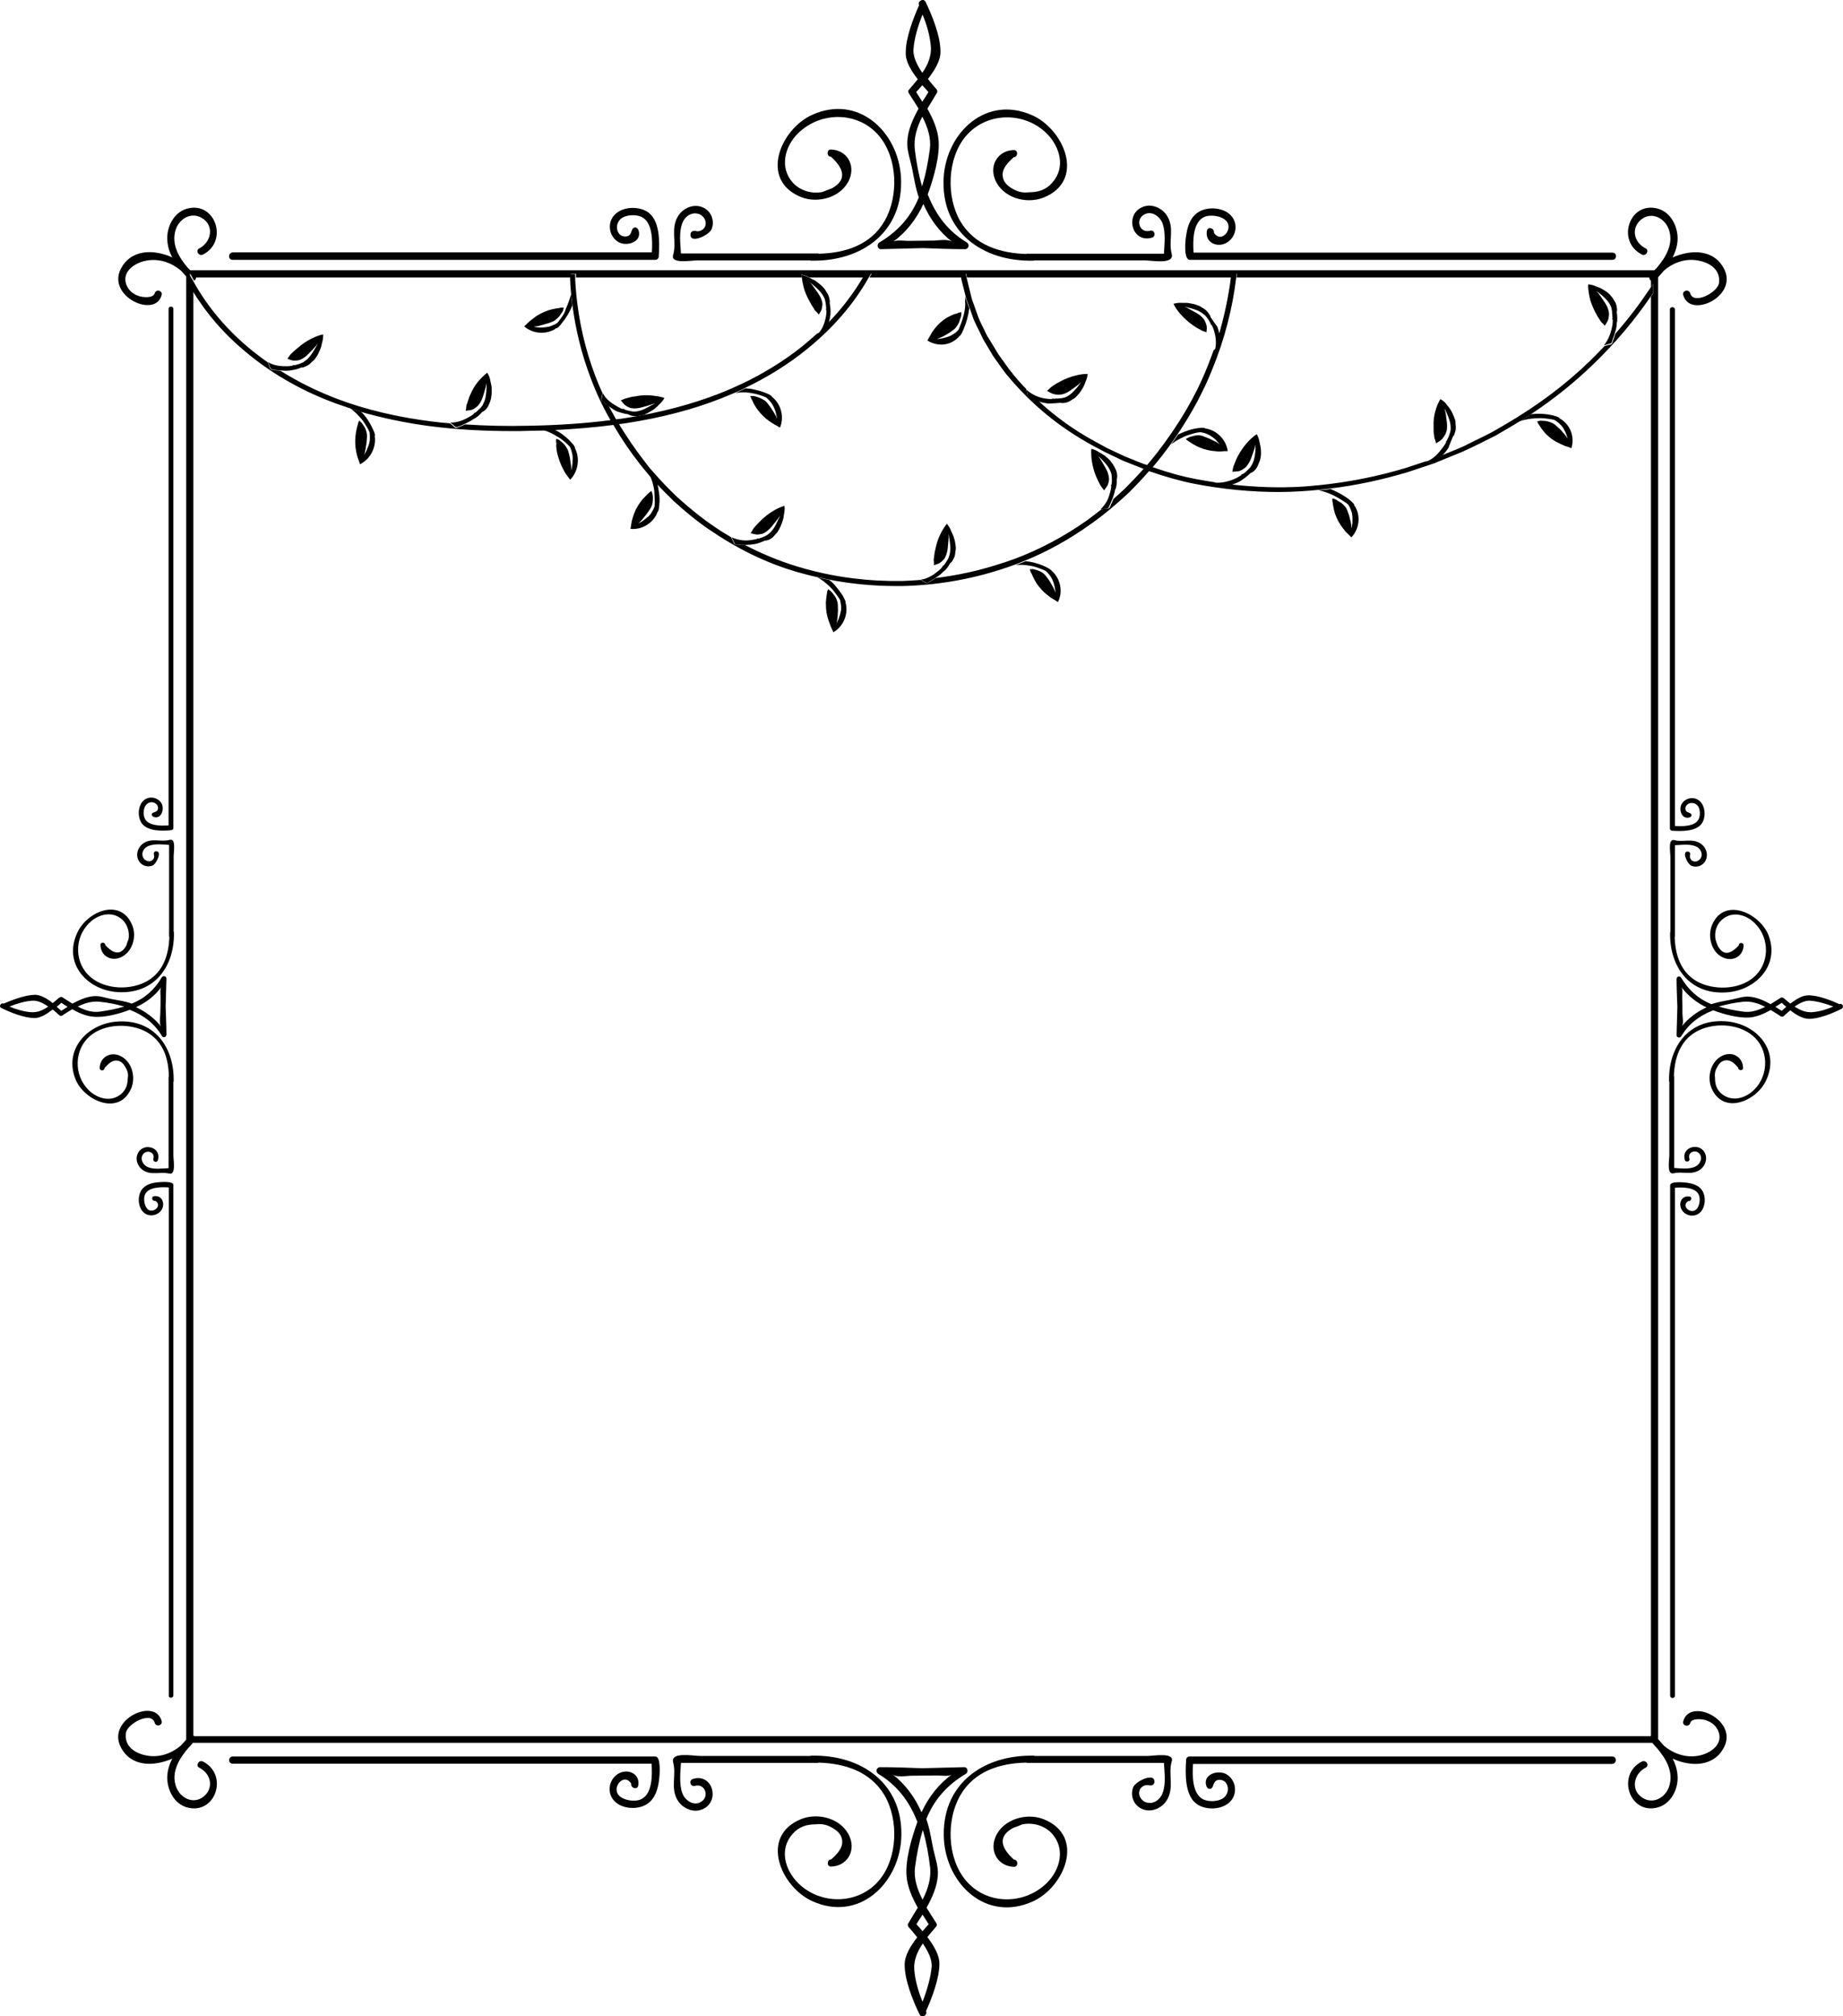 <?xml version="1.0" encoding="UTF-8" standalone="no"?>
<svg
   xmlns:dc="http://purl.org/dc/elements/1.1/"
   xmlns:cc="http://creativecommons.org/ns#"
   xmlns:rdf="http://www.w3.org/1999/02/22-rdf-syntax-ns#"
   xmlns:svg="http://www.w3.org/2000/svg"
   xmlns="http://www.w3.org/2000/svg"
   xmlns:sodipodi="http://sodipodi.sourceforge.net/DTD/sodipodi-0.dtd"
   xmlns:inkscape="http://www.inkscape.org/namespaces/inkscape"
   version="1.1"
   id="Layer_1"
   x="0px"
   y="0px"
   viewBox="154.864 122.635 690.272 754.73"
   width="100%"
   height="100%"
   style="enable-background:new 0 0 1000 1000;"
   xml:space="preserve"
  ><style
     type="text/css"
     id="style3">
	.noFillSVG{fill:none;}
</style><switch
     id="switch5"
     transform="translate(-38.4,0)"><g
       id="g7"><g
         id="g9"><path
           class="noFillSVG"
           d="m 288.3,254.1 c 1.8,1.4 3.6,2.8 5.5,4.1 l 0,0 c 2.3,1.4 4.9,1.7 7.6,1.5 0.7,0 1.3,-0.2 1.9,-0.3 -0.1,-0.1 -0.2,-0.1 -0.3,-0.1 0.2,-0.1 0.5,0 0.6,0 0.1,0 0.1,0 0.2,0 0.4,-0.1 0.8,-0.2 1.2,-0.3 0.7,-0.2 1.3,-0.5 2,-0.8 0,0 0.1,0 0.1,-0.1 0.4,-0.2 0.7,-0.5 1.1,-0.8 1.5,-1.3 2.5,-3 3.5,-4.8 0.2,-0.4 0.5,-0.9 0.7,-1.4 -0.4,0.6 -0.9,1.2 -1.4,1.8 -1.4,1.5 -2.7,3.1 -4.4,4 -0.5,0.3 -1,0.5 -1.5,0.6 -0.5,0.1 -0.9,0.1 -1.4,0.1 -1,0.1 -1.8,-0.4 -2.7,-0.7 0.4,-0.4 0.7,-0.8 0.9,-1.2 0.3,-0.4 0.7,-0.8 1,-1.1 0.4,-0.4 0.8,-0.8 1.2,-1.1 0.4,-0.3 0.7,-0.6 1.1,-0.9 1.6,-1.3 3.3,-2.5 5,-3.3 1.4,-0.7 2.8,-1.2 4.2,-1.5 0,0 0,0 0,0 0.1,0 0,0.1 0,0.3 0,0.9 -0.1,1.9 -0.4,2.8 -0.1,0.4 -0.2,0.9 -0.3,1.3 -0.2,0.5 -0.3,0.9 -0.5,1.4 -0.4,0.9 -0.8,1.8 -1.4,2.7 -0.3,0.4 -0.6,0.9 -0.9,1.2 -0.4,0.3 -0.7,0.7 -1.1,1 -0.7,0.7 -1.6,1.2 -2.5,1.5 -0.4,0.1 -0.7,0.2 -1.1,0.2 -1.3,0.5 -2.7,0.9 -4.1,1.1 -1.2,0.2 -2.4,0.1 -3.5,0 6.6,4.1 13.8,7.7 21.4,10.6 10.6,4 22.5,6.8 35.3,8.4 2.2,0.3 4.5,0.5 6.8,0.7 l 0,0 c 2.7,0.1 5.1,-0.9 7.4,-2.3 0.6,-0.3 1.1,-0.7 1.6,-1.1 -0.1,0 -0.2,0 -0.3,0 0.1,-0.1 0.4,-0.2 0.6,-0.3 0.1,0 0.1,-0.1 0.2,-0.1 0.3,-0.3 0.6,-0.5 0.9,-0.8 0.5,-0.5 1,-1 1.5,-1.6 0,0 0,-0.1 0.1,-0.1 0.2,-0.4 0.4,-0.7 0.6,-1.2 0.8,-1.8 0.9,-3.8 1,-5.8 0,-0.5 0,-1 0,-1.5 -0.1,0.8 -0.3,1.5 -0.5,2.2 -0.6,1.9 -1.1,4 -2.2,5.6 -0.3,0.4 -0.7,0.9 -1.1,1.2 -0.4,0.3 -0.8,0.5 -1.2,0.8 -0.9,0.5 -1.8,0.5 -2.8,0.6 0.1,-0.5 0.2,-1 0.2,-1.5 0,-0.5 0.2,-1 0.4,-1.5 0.2,-0.5 0.3,-1 0.5,-1.5 0.2,-0.5 0.4,-0.9 0.5,-1.3 0.8,-1.9 1.8,-3.7 3.1,-5.2 1,-1.2 2.1,-2.3 3.3,-3.2 0,0 0,0 0,0 0.1,-0.1 0.1,0.1 0.2,0.2 0.4,0.8 0.8,1.8 1,2.7 0.1,0.5 0.2,0.9 0.3,1.4 0.1,0.5 0.2,1 0.2,1.4 0,1 0.1,2 -0.1,3 -0.1,0.5 -0.1,1 -0.3,1.5 -0.2,0.5 -0.4,0.9 -0.5,1.4 -0.3,1 -1,1.8 -1.7,2.5 -0.3,0.3 -0.6,0.5 -1,0.6 -0.9,1.1 -2,2 -3.2,2.8 -1,0.7 -2,1.2 -3.1,1.7 7.5,0.5 15.4,0.7 24,0.5 11.2,-0.2 21.2,-0.9 30.5,-2.1 -3,-5.3 -5.5,-10.6 -7.5,-16 l 0,0 c -3.3,-8.8 -5.5,-17.7 -6.7,-26.7 -0.3,0.8 -0.7,1.6 -1.1,2.4 -0.8,1.5 -1.8,3 -2.9,4.3 -0.5,0.6 -1,1.3 -1.6,1.7 -0.2,0.1 -0.3,0.1 -0.5,0.1 -0.2,0.1 -0.3,0.3 -0.5,0.4 -3.5,2 -8.2,1.7 -11.4,-1.1 0.6,-0.6 1.2,-1.1 1.8,-1.7 0.6,-0.6 1.2,-1 1.9,-1.5 1.6,-1.2 3.4,-2.1 5.3,-2.8 1,-0.3 1.9,-0.5 2.9,-0.7 l 0.7,-0.1 c 0.2,0 0.5,0 0.7,-0.1 0.4,-0.1 1,-0.1 1.5,-0.1 0,0.2 -0.1,0.4 -0.2,0.7 -0.1,0.3 -0.1,0.4 -0.2,0.7 -0.2,0.4 -0.5,0.8 -0.8,1.2 -0.5,0.8 -1.2,1.4 -1.9,2 -0.8,0.6 -1.7,0.8 -2.6,1.2 -0.9,0.4 -1.9,0.5 -2.8,0.8 -0.8,0.2 -1.7,0.4 -2.6,0.5 0.1,0 0.2,0.1 0.2,0.1 0.5,0 1.1,0.1 1.6,0.2 0.6,0 1.1,0 1.7,0 1,0 2,-0.2 3,-0.6 0.7,-0.3 1.5,-0.7 2.2,-1.1 0.5,-0.6 1,-1.2 1.4,-1.8 0.8,-1.1 1.5,-2.2 2.1,-3.4 0.8,-1.8 1.5,-3.5 1.9,-5.4 -0.2,-1.9 -0.3,-3.7 -0.4,-5.6 l 0,-0.8 -140.9,0 c 0,0.5 -0.3,1 -0.7,1.2 5.4,9.6 13,18.5 22.5,26.1 z"
           id="path11"
           inkscape:connector-curvature="0"
           style="fill:none" /><path
           class="noFillSVG"
           d="m 541.6,821.4 c -0.5,-4.4 -1.4,-9.3 -2.7,-13.8 -1.4,4.5 -2.3,9.4 -2.9,13.8 -0.5,4.3 0.8,8.4 2.8,12.3 1.9,-3.9 3.2,-8 2.8,-12.3 z"
           id="path13"
           inkscape:connector-curvature="0"
           style="fill:none" /><path
           class="noFillSVG"
           d="m 541,842.9 c -0.7,-1.2 -1.5,-2.4 -2.3,-3.6 -0.8,1.2 -1.5,2.4 -2.3,3.6 0.7,0.8 1.5,1.6 2.3,2.6 0.9,-1 1.6,-1.8 2.3,-2.6 z"
           id="path15"
           inkscape:connector-curvature="0"
           style="fill:none" /><path
           class="noFillSVG"
           d="m 230.6,501.3 c 3,-0.4 6.2,-1 9.2,-1.9 -3,-0.9 -6.3,-1.5 -9.2,-1.8 -2.9,-0.3 -5.6,0.6 -8.2,1.9 2.6,1.3 5.3,2.2 8.2,1.8 z"
           id="path17"
           inkscape:connector-curvature="0"
           style="fill:none" /><path
           class="noFillSVG"
           d="m 549.8,786.8 c -1.2,0.9 -4.1,0.4 -5.5,0.4 -3.2,0 -6.3,0.1 -9.5,0.1 -1.9,0 -5.6,0.8 -7.2,-0.5 4.8,3.8 8.3,8.5 10.9,14.2 2.6,-5.9 6.4,-10.5 11.3,-14.2 z"
           id="path19"
           inkscape:connector-curvature="0"
           style="fill:none" /><path
           class="noFillSVG"
           d="m 214.5,499.4 c 0.6,0.5 1.2,1 1.7,1.5 0.8,-0.5 1.6,-1 2.4,-1.5 -0.8,-0.5 -1.6,-1 -2.4,-1.5 -0.5,0.5 -1.1,1 -1.7,1.5 z"
           id="path21"
           inkscape:connector-curvature="0"
           style="fill:none" /><path
           class="noFillSVG"
           d="m 497.5,227.1 c 0.4,0.2 0.9,0.5 1.3,0.7 0.8,0.6 1.6,1.2 2.3,1.9 0.4,0.4 0.8,0.7 1,1.1 0.3,0.4 0.5,0.8 0.8,1.3 0.6,0.8 0.9,1.8 1,2.8 0,0.4 0,0.8 0,1.1 0.3,1.4 0.3,2.8 0.3,4.2 -0.1,1.2 -0.3,2.3 -0.7,3.4 5.2,-5.3 9.5,-11 13.1,-17.1 l -20.3,0 c 0,0 0,0 0,0 0.4,0.2 0.8,0.4 1.2,0.6 z"
           id="path23"
           inkscape:connector-curvature="0"
           style="fill:none" /><path
           class="noFillSVG"
           d="m 196.9,499.4 c 2.5,1 5.4,1.8 8,2.1 2.4,0.2 4.6,-0.8 6.6,-2.1 -1.9,-1.3 -3.9,-2.3 -5.8,-2.2 -2.7,0.2 -6.1,1.1 -8.8,2.2 z"
           id="path25"
           inkscape:connector-curvature="0"
           style="fill:none" /><path
           class="noFillSVG"
           d="m 538.8,850.1 c -2,3 -3.5,6.3 -3.2,9.9 0.3,3.9 1.6,8.1 3.1,11.9 1.6,-4.1 3.1,-9.2 3.4,-13.1 0.2,-2.8 -1.4,-5.9 -3.3,-8.7 z"
           id="path27"
           inkscape:connector-curvature="0"
           style="fill:none" /><path
           class="noFillSVG"
           d="m 557.3,234.6 c 0.1,0.5 0.3,1 0.5,1.5 l 2,5.6 c 0.4,0.9 0.9,1.9 1.3,2.9 0.3,0.5 0.5,1.1 0.8,1.6 l 1.1,2.3 c 0.2,0.5 0.5,0.9 0.8,1.3 0.2,0.3 0.3,0.5 0.5,0.8 l 2.6,4.3 c 0.6,0.9 1.2,1.7 1.8,2.6 0.4,0.5 0.7,1 1,1.4 l 0.2,0.3 c 0.9,1.3 1.8,2.5 2.8,3.6 l -0.7,0.7 0.7,-0.6 c 1.6,2 3.4,3.8 5.1,5.7 2.2,1.9 4.7,2.9 7.6,3.3 0.7,0.1 1.4,0.1 2.1,0.1 -0.1,-0.1 -0.1,-0.2 -0.2,-0.2 0.2,0 0.5,0.1 0.7,0.1 0.1,0 0.1,0 0.2,0 0.4,0 0.9,0 1.3,-0.1 0.7,-0.1 1.5,-0.2 2.2,-0.3 0,0 0.1,0 0.1,0 0.4,-0.1 0.8,-0.3 1.2,-0.5 1.7,-1 3.1,-2.5 4.3,-4.1 0.3,-0.4 0.6,-0.8 0.9,-1.3 -0.5,0.5 -1.1,1.1 -1.7,1.5 -1.7,1.2 -3.2,2.6 -5.2,3.1 -0.5,0.1 -1.1,0.3 -1.6,0.2 -0.5,0 -1,-0.1 -1.5,-0.2 -1,-0.2 -1.8,-0.8 -2.8,-1.3 0.4,-0.3 0.8,-0.6 1.1,-1 0.3,-0.3 0.8,-0.6 1.2,-0.9 0.5,-0.3 0.9,-0.6 1.4,-0.9 0.4,-0.2 0.9,-0.5 1.3,-0.7 1.8,-1 3.8,-1.8 5.7,-2.2 1.5,-0.4 3,-0.6 4.5,-0.6 0,0 0,0 0,0 0.1,0 0,0.1 0,0.3 -0.1,0.9 -0.4,1.9 -0.8,2.7 -0.2,0.4 -0.3,0.9 -0.5,1.3 -0.2,0.4 -0.4,0.9 -0.7,1.3 -0.5,0.8 -1.1,1.7 -1.8,2.4 -0.4,0.4 -0.7,0.8 -1.1,1.1 -0.4,0.3 -0.9,0.5 -1.3,0.8 -0.8,0.6 -1.9,0.9 -2.9,1 -0.4,0 -0.8,0 -1.2,-0.1 -1.4,0.2 -2.9,0.3 -4.4,0.2 -1.2,-0.1 -2.5,-0.4 -3.7,-0.8 6.4,5.8 13.5,11 21.3,15.3 l 4.4,2.4 6.8,3.2 7,2.8 c 0.4,0.2 0.9,0.3 1.3,0.4 1.3,-1.5 2.7,-3.1 3.9,-4.8 7.9,-10.1 14.1,-20.8 18.6,-31.8 l 0.9,0.4 -0.9,-0.4 c 0.9,-2.2 1.7,-4.4 2.5,-6.6 0.6,-2.6 0.3,-5.1 -0.5,-7.7 -0.2,-0.6 -0.5,-1.2 -0.8,-1.8 0,0.1 -0.1,0.2 -0.1,0.3 -0.1,-0.1 -0.1,-0.5 -0.2,-0.6 0,-0.1 0,-0.1 -0.1,-0.2 -0.2,-0.4 -0.4,-0.7 -0.6,-1.1 -0.4,-0.6 -0.8,-1.2 -1.3,-1.7 0,0 -0.1,-0.1 -0.1,-0.1 -0.3,-0.3 -0.6,-0.6 -1,-0.8 -1.6,-1.1 -3.6,-1.7 -5.5,-2.2 -0.5,-0.1 -1,-0.2 -1.5,-0.3 0.7,0.3 1.4,0.6 2.1,0.9 1.7,1 3.7,1.8 5,3.3 0.4,0.4 0.7,0.8 0.9,1.3 0.2,0.5 0.3,0.9 0.5,1.4 0.3,1 0.1,1.9 0,2.8 -0.4,-0.2 -0.9,-0.4 -1.4,-0.6 -0.4,-0.1 -0.9,-0.5 -1.3,-0.7 -0.5,-0.3 -0.9,-0.5 -1.4,-0.8 -0.4,-0.3 -0.8,-0.5 -1.2,-0.8 -1.7,-1.2 -3.3,-2.6 -4.5,-4.1 -1,-1.2 -1.9,-2.4 -2.5,-3.7 0,0 0,0 0,0 -0.1,-0.1 0.1,-0.1 0.2,-0.1 0.8,-0.2 1.9,-0.4 2.8,-0.3 0.5,0 0.9,0 1.4,0 0.5,0 1,0 1.4,0.1 1,0.2 2,0.3 2.9,0.7 0.5,0.2 1,0.3 1.4,0.6 0.4,0.3 0.9,0.5 1.3,0.8 0.9,0.5 1.6,1.3 2,2.1 0.2,0.4 0.4,0.7 0.5,1.1 0.8,1.1 1.5,2.4 2.1,3.6 0.5,1.1 0.8,2.2 0.9,3.4 2.2,-7.2 3.7,-14.5 4.6,-21.9 l -99,0 0.2,0.8 2.1,7.2 z"
           id="path29"
           inkscape:connector-curvature="0"
           style="fill:none" /><path
           class="noFillSVG"
           d="m 647.3,261.1 c -3.3,8.3 -7.7,16.4 -13,24.3 0.8,-0.4 1.6,-0.8 2.5,-1.1 1.6,-0.6 3.2,-1.1 4.9,-1.3 0.7,-0.1 1.6,-0.2 2.3,-0.1 0.2,0 0.3,0.1 0.4,0.2 0.2,0 0.4,0 0.7,0.1 4,0.8 7.2,4.2 7.8,8.4 -0.8,0 -1.6,0 -2.4,0.1 -0.8,0.1 -1.6,0 -2.4,-0.1 -2,-0.2 -3.9,-0.7 -5.8,-1.4 -0.9,-0.4 -1.8,-0.9 -2.7,-1.4 l -0.6,-0.4 c -0.2,-0.1 -0.4,-0.3 -0.6,-0.4 -0.4,-0.2 -0.9,-0.6 -1.2,-0.9 0.1,-0.2 0.4,-0.2 0.6,-0.4 0.2,-0.2 0.4,-0.3 0.6,-0.3 0.5,-0.2 0.9,-0.3 1.4,-0.4 0.9,-0.2 1.8,-0.3 2.7,-0.3 1,0.1 1.8,0.5 2.7,0.9 0.9,0.3 1.7,0.8 2.6,1.2 0.8,0.4 1.5,0.8 2.2,1.3 0,-0.1 -0.1,-0.2 -0.2,-0.2 -0.4,-0.4 -0.7,-0.8 -1.1,-1.2 -0.4,-0.4 -0.8,-0.7 -1.2,-1.1 -0.8,-0.6 -1.7,-1.2 -2.6,-1.5 -0.8,-0.3 -1.6,-0.5 -2.3,-0.6 -0.7,0.1 -1.5,0.2 -2.2,0.4 -1.3,0.3 -2.6,0.7 -3.8,1.2 -1.9,0.8 -3.6,1.7 -5,2.9 -1.1,1.5 -2.1,2.9 -3.3,4.4 -1.1,1.5 -2.3,2.9 -3.5,4.3 6.1,2 11.1,3.4 15.9,4.4 l 0,0 c 2.5,0.5 5.1,0.9 7.6,1.3 2.9,0.2 5.6,-0.6 8.1,-1.8 0.6,-0.3 1.2,-0.6 1.8,-1.1 -0.1,0 -0.2,0 -0.3,0 0.1,-0.1 0.5,-0.2 0.6,-0.3 0.1,0 0.2,-0.1 0.3,-0.1 0.3,-0.3 0.7,-0.5 1,-0.8 0.6,-0.5 1.1,-1 1.6,-1.6 0,0 0.1,-0.1 0.1,-0.1 0.3,-0.4 0.5,-0.7 0.7,-1.2 0.9,-1.8 1.1,-3.8 1.2,-5.8 0,-0.5 0,-1 0,-1.5 -0.1,0.8 -0.3,1.5 -0.6,2.2 -0.7,1.9 -1.2,4 -2.5,5.6 -0.4,0.4 -0.7,0.9 -1.2,1.2 -0.5,0.3 -0.9,0.5 -1.4,0.8 -1,0.4 -2,0.3 -3,0.4 0.2,-0.5 0.3,-1 0.3,-1.5 0.1,-0.5 0.3,-1 0.5,-1.4 0.2,-0.5 0.4,-1 0.6,-1.5 0.2,-0.4 0.4,-0.9 0.6,-1.3 0.9,-1.8 2.1,-3.6 3.5,-5.1 1.1,-1.2 2.3,-2.3 3.6,-3.2 0,0 0,0 0,0 0.1,-0.1 0.1,0.1 0.2,0.2 0.4,0.8 0.8,1.8 0.9,2.7 0.1,0.5 0.2,0.9 0.3,1.4 0.1,0.5 0.2,1 0.2,1.4 0,1 0,2 -0.1,3 -0.1,0.5 -0.1,1 -0.4,1.5 -0.2,0.5 -0.4,0.9 -0.6,1.4 -0.4,0.9 -1.1,1.8 -1.8,2.4 -0.3,0.3 -0.7,0.5 -1.1,0.6 -1.1,1 -2.3,2 -3.5,2.8 -1.1,0.6 -2.2,1.1 -3.3,1.4 9,1 17.8,1.3 26.2,0.8 1.9,-0.1 3.9,-0.3 5.8,-0.5 0,0 0,0 0.1,0 0.1,0 0.1,0 0.2,0 11.2,-1.1 22.4,-3.3 33.3,-6.6 l 7.2,-2.4 0,0 c 2.8,-1 4.7,-3.3 6.4,-5.6 0.4,-0.6 0.8,-1.2 1.1,-1.8 -0.1,0 -0.2,0.1 -0.3,0.1 0.1,-0.2 0.3,-0.4 0.4,-0.5 0,-0.1 0.1,-0.1 0.1,-0.2 0.2,-0.4 0.4,-0.8 0.6,-1.2 0.3,-0.7 0.6,-1.4 0.7,-2.1 0,0 0,-0.1 0,-0.1 0.1,-0.4 0.1,-0.9 0.1,-1.3 0,-2 -0.8,-3.9 -1.6,-5.7 -0.2,-0.5 -0.4,-0.9 -0.7,-1.4 0.2,0.7 0.4,1.5 0.5,2.2 0.2,2 0.7,4 0.3,6 -0.1,0.6 -0.3,1.1 -0.6,1.6 -0.3,0.5 -0.6,0.8 -0.9,1.3 -0.7,0.8 -1.6,1.3 -2.5,1.9 -0.1,-0.5 -0.2,-1 -0.4,-1.5 -0.2,-0.4 -0.2,-1 -0.3,-1.5 -0.1,-0.5 -0.1,-1.1 -0.2,-1.6 0,-0.5 0,-1 0,-1.5 0,-2.1 0.2,-4.2 0.7,-6.1 0.4,-1.5 1,-3 1.8,-4.3 0,0 0,0 0,0 0,-0.1 0.1,0 0.3,0.1 0.7,0.5 1.6,1.2 2.1,1.9 0.3,0.4 0.6,0.7 0.9,1.1 0.3,0.4 0.6,0.8 0.8,1.2 0.5,0.9 1,1.8 1.2,2.7 0.1,0.5 0.3,1 0.4,1.5 0,0.5 0.1,1 0.1,1.5 0.1,1 -0.1,2.1 -0.5,3 -0.2,0.4 -0.4,0.7 -0.6,1 -0.5,1.4 -1.1,2.7 -1.9,4 -0.7,1.1 -1.5,2 -2.4,3 l 5.9,-2.4 c 1.5,-0.6 3,-1.3 4.5,-2.1 l 4.5,-2.2 c 0.5,-0.3 1.1,-0.5 1.6,-0.8 1,-0.5 1.9,-0.9 2.9,-1.5 l 4.3,-2.5 c 12.2,-7.1 23,-15.2 32,-24 l 0.7,0.7 -0.7,-0.7 c 1.8,-1.8 3.6,-3.6 5.3,-5.4 1.9,-2.3 2.7,-5 3.2,-7.7 0.1,-0.7 0.1,-1.4 0.1,-2.1 -0.1,0.1 -0.2,0.1 -0.2,0.3 0,-0.2 0.1,-0.5 0.1,-0.7 0,-0.1 0,-0.2 0,-0.2 0,-0.4 0,-0.9 -0.1,-1.3 -0.1,-0.7 -0.2,-1.5 -0.3,-2.2 0,0 0,-0.1 0,-0.1 -0.1,-0.4 -0.3,-0.8 -0.5,-1.2 -0.9,-1.8 -2.5,-3.1 -4,-4.3 -0.4,-0.3 -0.8,-0.6 -1.3,-0.9 0.5,0.6 1,1.1 1.5,1.7 1.1,1.7 2.6,3.3 3.1,5.3 0.2,0.6 0.3,1.1 0.3,1.7 0,0.5 -0.1,1 -0.2,1.6 -0.1,1.1 -0.8,1.9 -1.4,2.8 -0.3,-0.4 -0.7,-0.8 -1,-1.1 -0.3,-0.3 -0.6,-0.8 -0.9,-1.2 -0.3,-0.5 -0.6,-0.9 -0.9,-1.4 -0.2,-0.4 -0.5,-0.8 -0.7,-1.3 -1,-1.8 -1.8,-3.8 -2.2,-5.8 -0.4,-1.6 -0.6,-3.2 -0.5,-4.7 0,0 0,0 0,0 0,-0.1 0.1,0 0.3,0 0.9,0.1 1.9,0.4 2.8,0.8 0.4,0.2 0.9,0.3 1.3,0.5 0.4,0.2 0.9,0.4 1.3,0.7 0.8,0.6 1.7,1.1 2.4,1.8 0.4,0.4 0.8,0.7 1,1.2 0.3,0.4 0.5,0.9 0.8,1.3 0.6,0.8 0.9,1.9 0.9,2.9 0,0.4 0,0.8 -0.1,1.2 0.3,1.5 0.3,3 0.2,4.5 0,1.3 -0.3,2.4 -0.7,3.6 4.9,-5.5 9.3,-11.4 13.3,-17.5 l 0,-2.4 c -0.4,-0.3 -0.6,-0.7 -0.6,-1.2 l -154.7,0 c -1.4,11.4 -4.5,23.1 -9,34.3 l 0,0 z"
           id="path31"
           inkscape:connector-curvature="0"
           style="fill:none" /><path
           class="noFillSVG"
           d="m 409.3,232.6 c 0,0 0,0 0,0 0,0 0,0 0,0 0.9,10.4 3.3,20.6 7.1,30.6 l -0.9,0.3 0.9,-0.3 c 0.8,2.2 1.7,4.3 2.7,6.4 l 0,-0.1 c 1.2,2.5 3.5,4 5.8,5.3 0.6,0.3 1.2,0.6 1.8,0.8 0,-0.1 -0.1,-0.2 -0.1,-0.3 0.2,0 0.4,0.3 0.5,0.3 0.1,0 0.1,0.1 0.2,0.1 0.4,0.1 0.8,0.3 1.2,0.4 0.7,0.2 1.4,0.3 2.1,0.4 0,0 0.1,0 0.1,0 0.4,0 0.9,0 1.3,-0.1 2,-0.3 3.7,-1.3 5.4,-2.3 0.4,-0.3 0.9,-0.5 1.3,-0.8 -0.7,0.3 -1.4,0.6 -2.1,0.8 -1.9,0.5 -3.9,1.3 -5.9,1.2 -0.6,0 -1.1,-0.1 -1.6,-0.3 -0.5,-0.2 -0.8,-0.4 -1.3,-0.7 -0.8,-0.5 -1.3,-1.3 -1.9,-2 0.5,-0.1 1,-0.3 1.4,-0.6 0.4,-0.2 1,-0.3 1.5,-0.4 0.5,-0.1 1.1,-0.3 1.6,-0.4 0.5,-0.1 0.9,-0.2 1.4,-0.2 2,-0.3 4.1,-0.4 6,-0.2 1.6,0.2 3.1,0.4 4.4,0.9 0,0 0,0 0,0 0.1,0 0,0.1 -0.1,0.2 -0.4,0.7 -1.1,1.6 -1.8,2.2 -0.4,0.3 -0.6,0.7 -1,1 -0.4,0.3 -0.7,0.7 -1.1,0.9 -0.8,0.6 -1.6,1.1 -2.6,1.5 -0.5,0.2 -0.9,0.5 -1.4,0.6 -0.5,0.1 -1,0.2 -1.5,0.3 -1,0.3 -2,0.2 -3,-0.1 -0.4,-0.1 -0.8,-0.3 -1.1,-0.5 -1.4,-0.2 -2.8,-0.6 -4,-1.2 -1.1,-0.5 -2.1,-1.2 -3.1,-1.9 0.8,1.7 1.7,3.3 2.7,4.9 1.3,-0.2 2.5,-0.3 3.7,-0.5 12.8,-2 24.6,-5 35.1,-9.2 11.7,-4.6 22.2,-10.6 31.4,-18 1.8,-1.4 3.5,-2.9 5.2,-4.5 l 0,0 c 1.9,-1.9 2.7,-4.5 3.1,-7.1 0.1,-0.6 0.1,-1.3 0.1,-1.9 -0.1,0.1 -0.1,0.1 -0.2,0.2 0,-0.2 0.1,-0.4 0.1,-0.6 0,-0.1 0,-0.1 0,-0.2 0,-0.4 0,-0.8 -0.1,-1.2 -0.1,-0.7 -0.2,-1.4 -0.4,-2.1 0,0 0,-0.1 0,-0.1 -0.2,-0.4 -0.3,-0.8 -0.6,-1.2 -1,-1.7 -2.5,-3 -4,-4.3 -0.4,-0.3 -0.8,-0.6 -1.2,-0.9 0.5,0.6 1,1.1 1.5,1.7 1.2,1.6 2.6,3.2 3.1,5.1 0.2,0.5 0.3,1 0.3,1.5 0,0.5 -0.1,0.9 -0.2,1.4 -0.1,1 -0.8,1.7 -1.2,2.5 -0.3,-0.4 -0.6,-0.8 -1,-1.2 -0.3,-0.3 -0.6,-0.8 -0.9,-1.2 -0.3,-0.5 -0.6,-0.9 -0.9,-1.4 -0.2,-0.4 -0.5,-0.8 -0.7,-1.3 -1,-1.8 -1.8,-3.7 -2.3,-5.5 -0.3,-1.1 -0.5,-2.2 -0.6,-3.3 l -84.6,0 0,0.7 c 0.1,2.3 0.2,4.1 0.4,5.9 z"
           id="path33"
           inkscape:connector-curvature="0"
           style="fill:none" /><path
           class="noFillSVG"
           d="m 858.2,499.4 c 0.8,0.5 1.6,1 2.4,1.5 0.5,-0.5 1.1,-1 1.7,-1.5 -0.6,-0.5 -1.2,-1 -1.7,-1.5 -0.8,0.5 -1.6,1 -2.4,1.5 z"
           id="path35"
           inkscape:connector-curvature="0"
           style="fill:none" /><path
           class="noFillSVG"
           d="m 865.4,499.4 c 2,1.3 4.2,2.3 6.6,2.1 2.6,-0.2 5.4,-1 8,-2.1 -2.7,-1.1 -6.1,-2.1 -8.7,-2.2 -2,-0.1 -4.1,0.9 -5.9,2.2 z"
           id="path37"
           inkscape:connector-curvature="0"
           style="fill:none" /><path
           class="noFillSVG"
           d="m 846.2,497.6 c -2.9,0.3 -6.2,0.9 -9.2,1.8 3,0.9 6.2,1.5 9.2,1.9 2.8,0.4 5.6,-0.5 8.2,-1.9 -2.6,-1.3 -5.3,-2.1 -8.2,-1.8 z"
           id="path39"
           inkscape:connector-curvature="0"
           style="fill:none" /><path
           class="noFillSVG"
           d="m 823.1,492.1 c 0.6,0.8 0.3,2.7 0.3,3.7 0,2.1 0,4.2 0.1,6.3 0,1.3 0.5,3.7 -0.3,4.8 2.5,-3.2 5.7,-5.5 9.4,-7.3 -3.9,-1.7 -7,-4.2 -9.5,-7.5 z"
           id="path41"
           inkscape:connector-curvature="0"
           style="fill:none" /><path
           class="noFillSVG"
           d="m 495.5,253.5 c -6.9,5.6 -14.6,10.4 -23,14.4 0.9,0.1 1.7,0.1 2.6,0.3 1.6,0.3 3.3,0.8 4.9,1.4 0.7,0.3 1.5,0.6 2.1,1.1 0.2,0.1 0.2,0.3 0.3,0.4 0.2,0.1 0.4,0.2 0.5,0.4 3,2.7 4.1,7.2 2.5,11.1 -0.7,-0.4 -1.4,-0.8 -2.1,-1.2 -0.7,-0.4 -1.3,-0.8 -2,-1.3 -1.7,-1.1 -3,-2.5 -4.2,-4.1 -0.6,-0.8 -1.1,-1.7 -1.6,-2.5 l -0.3,-0.7 c -0.1,-0.2 -0.2,-0.4 -0.3,-0.6 -0.3,-0.4 -0.4,-0.9 -0.6,-1.4 0.2,-0.1 0.4,0 0.7,0 0.3,0 0.4,0 0.7,0 0.5,0.1 0.9,0.2 1.4,0.4 0.9,0.2 1.7,0.6 2.5,1.2 0.8,0.6 1.3,1.4 1.9,2.1 0.6,0.8 1.1,1.6 1.6,2.4 0.5,0.7 0.9,1.5 1.2,2.3 0,-0.1 0,-0.2 0,-0.3 -0.1,-0.5 -0.2,-1.1 -0.4,-1.6 -0.1,-0.5 -0.3,-1 -0.5,-1.6 -0.4,-1 -0.8,-1.9 -1.5,-2.7 -0.5,-0.6 -1.1,-1.2 -1.7,-1.7 -0.7,-0.3 -1.4,-0.6 -2.1,-0.8 -1.3,-0.4 -2.5,-0.8 -3.8,-0.9 -2,-0.3 -3.8,-0.4 -5.7,-0.1 -1.7,0.7 -3.3,1.4 -5.1,2.1 -10.7,4.2 -22.6,7.3 -35.5,9.3 -1,0.1 -2,0.3 -2.9,0.4 2.8,4.7 5.9,9.2 9.4,13.7 1.1,1.4 2.3,2.8 3.4,4.2 0,0 0,0 0,0 0,0 0,0 0,0 3.1,3.6 6.3,6.8 9,9.4 4.1,3.6 9,7.9 14.4,11.4 l -0.5,0.8 0.5,-0.8 c 2,1.3 3.9,2.5 5.9,3.7 2.4,1.1 5,1.4 7.7,0.9 0.7,-0.1 1.3,-0.3 1.9,-0.4 -0.1,-0.1 -0.2,-0.1 -0.3,-0.1 0.2,-0.1 0.5,0 0.6,0 0.1,0 0.1,0 0.2,0 0.4,-0.1 0.8,-0.3 1.2,-0.4 0.7,-0.3 1.3,-0.6 1.9,-0.9 0,0 0.1,0 0.1,-0.1 0.3,-0.3 0.7,-0.5 1,-0.8 1.4,-1.3 2.3,-3.2 3.1,-5 0.2,-0.5 0.4,-0.9 0.6,-1.4 -0.4,0.7 -0.8,1.3 -1.3,1.9 -1.3,1.5 -2.4,3.3 -4.1,4.3 -0.5,0.3 -0.9,0.5 -1.4,0.7 -0.5,0.1 -0.9,0.2 -1.4,0.2 -1,0.1 -1.9,-0.2 -2.8,-0.5 0.3,-0.4 0.6,-0.8 0.8,-1.3 0.2,-0.4 0.6,-0.8 0.9,-1.2 0.4,-0.4 0.7,-0.8 1.1,-1.2 0.3,-0.3 0.7,-0.7 1,-1 1.5,-1.5 3.1,-2.7 4.8,-3.7 1.3,-0.8 2.7,-1.4 4,-1.8 0,0 0,0 0,0 0.1,-0.1 0.1,0.1 0.1,0.3 0.1,0.8 0,1.9 -0.2,2.8 -0.1,0.4 -0.1,0.9 -0.2,1.4 -0.1,0.5 -0.2,1 -0.4,1.4 -0.3,0.9 -0.7,1.9 -1.2,2.8 -0.3,0.4 -0.5,0.9 -0.8,1.3 -0.3,0.4 -0.7,0.7 -1,1.1 -0.6,0.8 -1.6,1.4 -2.4,1.7 -0.4,0.1 -0.8,0.2 -1.2,0.2 -1.2,0.6 -2.6,1.1 -3.9,1.4 -1.1,0.2 -2.3,0.3 -3.5,0.3 7.3,3.8 14.8,6.8 22.5,8.9 11.8,3.3 24.1,4.8 36.5,4.6 2.3,-0.1 4.7,-0.2 7,-0.4 2.7,-0.4 4.9,-1.9 6.9,-3.6 0.5,-0.4 0.9,-0.9 1.3,-1.4 -0.1,0 -0.2,0 -0.3,0.1 0.1,-0.2 0.4,-0.3 0.5,-0.4 0.1,-0.1 0.1,-0.1 0.2,-0.1 0.2,-0.3 0.5,-0.7 0.7,-1 0.4,-0.6 0.8,-1.2 1.1,-1.9 0,0 0,-0.1 0,-0.1 0.1,-0.4 0.3,-0.8 0.4,-1.3 0.4,-1.9 0.1,-3.9 -0.2,-5.9 -0.1,-0.5 -0.2,-1 -0.3,-1.5 0,0.8 0.1,1.5 0,2.3 -0.2,2 -0.2,4.1 -1,5.9 -0.2,0.5 -0.5,1 -0.8,1.4 -0.3,0.4 -0.7,0.7 -1.1,1 -0.8,0.6 -1.7,0.8 -2.6,1.1 0,-0.5 0,-1 0,-1.5 0,-0.5 0,-1.1 0.1,-1.5 0.1,-0.5 0.1,-1.1 0.2,-1.6 0.1,-0.5 0.2,-0.9 0.3,-1.4 0.4,-2 1,-3.9 1.9,-5.7 0.7,-1.4 1.5,-2.7 2.4,-3.8 0,0 0,0 0,0 0,-0.1 0.1,0.1 0.2,0.2 0.6,0.7 1.1,1.6 1.4,2.5 0.2,0.4 0.4,0.8 0.6,1.3 0.2,0.4 0.4,0.9 0.5,1.4 0.3,1 0.5,1.9 0.6,2.9 0,0.5 0.1,1 0,1.5 -0.1,0.5 -0.2,1 -0.2,1.5 -0.1,1 -0.5,2 -1.1,2.7 -0.2,0.3 -0.5,0.6 -0.8,0.8 -0.7,1.2 -1.6,2.4 -2.5,3.4 -0.8,0.9 -1.8,1.6 -2.8,2.2 8.1,-1 16,-2.7 23.7,-5.2 1.7,-0.5 3.4,-1.1 5.1,-1.7 0,0 0,0 0.1,-0.1 0.1,0 0.1,0 0.2,0 9.5,-3.5 18.7,-8.4 27.6,-14.6 l 0.6,0.8 -0.6,-0.8 c 1.9,-1.3 3.8,-2.7 5.5,-4.2 l 0,0 c 1,-0.9 1.8,-2 2.4,-3.1 0.6,-1.2 1,-2.5 1.3,-3.8 0.2,-0.6 0.2,-1.3 0.3,-1.9 -0.1,0.1 -0.2,0.1 -0.2,0.2 0,-0.2 0.2,-0.4 0.2,-0.6 0,-0.1 0,-0.1 0.1,-0.2 0,-0.4 0.1,-0.8 0.1,-1.2 0,-0.7 0,-1.4 -0.1,-2.1 0,0 0,-0.1 0,-0.1 -0.1,-0.4 -0.3,-0.8 -0.4,-1.3 -0.8,-1.8 -2.2,-3.3 -3.5,-4.7 -0.4,-0.4 -0.7,-0.7 -1.1,-1 0.5,0.6 0.9,1.2 1.3,1.9 1,1.8 2.2,3.5 2.6,5.5 0.1,0.5 0.2,1.1 0.1,1.6 -0.1,0.5 -0.2,0.9 -0.3,1.4 -0.3,1 -0.9,1.6 -1.5,2.4 -0.2,-0.4 -0.6,-0.9 -0.9,-1.2 -0.3,-0.4 -0.6,-0.9 -0.8,-1.3 -0.2,-0.5 -0.5,-1 -0.7,-1.4 -0.2,-0.4 -0.4,-0.9 -0.6,-1.3 -0.8,-1.9 -1.4,-3.9 -1.6,-5.8 -0.2,-1.5 -0.3,-3 -0.2,-4.5 0,0 0,0 0,0 0,-0.1 0.1,0 0.3,0 0.8,0.2 1.8,0.7 2.6,1.2 0.4,0.3 0.8,0.4 1.2,0.7 0.4,0.3 0.8,0.5 1.2,0.8 0.8,0.7 1.5,1.3 2.1,2.1 0.3,0.4 0.7,0.8 0.9,1.3 0.2,0.4 0.4,0.9 0.7,1.3 0.5,0.9 0.7,1.9 0.7,2.9 0,0.4 -0.1,0.8 -0.2,1.1 0.1,1.4 0,2.8 -0.2,4.2 -0.2,1.2 -0.6,2.3 -1,3.4 1.5,-1.3 3,-2.6 4.3,-3.9 2.2,-2.2 4.6,-4.7 7,-7.4 -0.2,-0.1 -0.4,-0.1 -0.6,-0.2 l -7.1,-2.8 -6.9,-3.3 -4.5,-2.4 c -12.2,-6.7 -22.8,-15.3 -31.4,-25.6 l 0,0 c -1.1,-1.2 -2,-2.5 -2.9,-3.7 l -0.2,-0.3 c -0.3,-0.5 -0.7,-0.9 -1,-1.4 -0.7,-0.9 -1.3,-1.8 -1.9,-2.7 l -2.6,-4.4 c -0.2,-0.3 -0.3,-0.5 -0.5,-0.8 -0.3,-0.5 -0.6,-1 -0.8,-1.5 l -1.1,-2.3 c -0.2,-0.5 -0.5,-1.1 -0.8,-1.6 -0.5,-1 -1,-2 -1.4,-3 l -1.5,-4.3 c -0.1,0.9 -0.3,1.9 -0.5,2.8 -0.5,1.7 -1,3.6 -1.7,5.2 -0.3,0.7 -0.6,1.6 -1.1,2.1 -0.1,0.2 -0.3,0.2 -0.4,0.3 -0.1,0.2 -0.2,0.4 -0.4,0.5 -2.8,3 -7.5,3.7 -11.6,1.2 0.4,-0.7 0.9,-1.5 1.3,-2.3 0.4,-0.8 0.9,-1.4 1.4,-2.1 1.3,-1.7 2.8,-3 4.5,-4.1 0.9,-0.5 1.8,-0.9 2.7,-1.3 l 0.7,-0.2 c 0.2,-0.1 0.5,-0.1 0.7,-0.2 0.4,-0.2 1,-0.3 1.4,-0.4 0.1,0.3 0,0.5 0,0.8 0,0.3 0,0.5 -0.1,0.8 -0.1,0.5 -0.3,1 -0.5,1.5 -0.3,0.9 -0.8,1.8 -1.4,2.6 -0.6,0.8 -1.5,1.3 -2.2,1.8 -0.8,0.6 -1.7,1 -2.5,1.5 -0.7,0.4 -1.5,0.8 -2.4,1 0.1,0 0.2,0 0.3,0 0.5,-0.1 1.1,-0.1 1.6,-0.2 0.6,-0.1 1.1,-0.2 1.6,-0.4 1,-0.3 1.9,-0.7 2.8,-1.3 0.6,-0.5 1.3,-1 1.8,-1.6 0.3,-0.7 0.6,-1.4 0.9,-2.2 0.5,-1.4 1,-2.7 1.2,-4.1 0.3,-1.5 0.5,-2.9 0.5,-4.4 0.1,-0.6 0.1,-1.2 0.1,-1.7 l -1.5,-5.9 -0.2,-1.3 -34.5,0 c -6.2,9.8 -14,18.9 -23.8,26.8 z"
           id="path43"
           inkscape:connector-curvature="0"
           style="fill:none" /><path
           class="noFillSVG"
           d="m 536.5,157.1 c 0.7,1.2 1.5,2.4 2.3,3.6 0.8,-1.2 1.5,-2.4 2.3,-3.6 -0.7,-0.8 -1.5,-1.6 -2.3,-2.6 -0.8,1 -1.6,1.8 -2.3,2.6 z"
           id="path45"
           inkscape:connector-curvature="0"
           style="fill:none" /><path
           class="noFillSVG"
           d="m 538.7,149.9 c 2,-3 3.5,-6.3 3.2,-9.9 -0.3,-3.9 -1.6,-8.1 -3.1,-11.9 -1.6,4.1 -3.1,9.2 -3.4,13.1 -0.2,2.8 1.4,5.9 3.3,8.7 z"
           id="path47"
           inkscape:connector-curvature="0"
           style="fill:none" /><path
           class="noFillSVG"
           d="m 527.7,213.2 c 1.2,-0.9 4.1,-0.4 5.5,-0.4 3.2,0 6.3,-0.1 9.5,-0.1 1.9,0 5.6,-0.8 7.2,0.5 -4.8,-3.8 -8.3,-8.5 -10.9,-14.2 -2.6,5.9 -6.3,10.5 -11.3,14.2 z"
           id="path49"
           inkscape:connector-curvature="0"
           style="fill:none" /><path
           class="noFillSVG"
           d="m 766.9,277.6 c 0.9,-0.1 1.8,-0.2 2.8,-0.2 1.8,0 3.6,0.2 5.4,0.6 0.7,0.2 1.7,0.4 2.3,0.8 0.2,0.1 0.3,0.2 0.3,0.4 0.2,0.1 0.4,0.2 0.6,0.3 3.4,2.3 5,6.7 3.8,10.8 -0.8,-0.3 -1.6,-0.6 -2.3,-0.8 -0.8,-0.2 -1.5,-0.6 -2.2,-1 -1.8,-0.9 -3.5,-2 -4.9,-3.4 -0.7,-0.7 -1.3,-1.5 -1.9,-2.3 l -0.4,-0.6 c -0.1,-0.2 -0.2,-0.4 -0.4,-0.6 -0.3,-0.3 -0.6,-0.9 -0.7,-1.3 0.2,-0.1 0.5,-0.1 0.7,-0.2 0.3,-0.1 0.5,-0.1 0.8,-0.1 0.5,0 1,0.1 1.5,0.1 0.9,0.1 1.9,0.4 2.7,0.8 0.9,0.4 1.5,1.2 2.3,1.8 0.7,0.7 1.3,1.4 2,2.1 0.6,0.6 1.1,1.3 1.5,2.1 0,-0.1 0,-0.2 -0.1,-0.3 -0.2,-0.5 -0.4,-1 -0.5,-1.5 -0.2,-0.5 -0.5,-1 -0.7,-1.5 -0.5,-0.9 -1.1,-1.8 -1.8,-2.4 -0.6,-0.5 -1.3,-1.1 -2,-1.5 -0.7,-0.2 -1.5,-0.3 -2.3,-0.4 -1.4,-0.2 -2.8,-0.3 -4.2,-0.2 -2.2,0.1 -4.2,0.4 -6.2,1.1 -1.6,1 -3.3,2 -5,3 l -4.3,2.5 c -1,0.6 -2,1 -3,1.5 -0.5,0.3 -1.1,0.5 -1.6,0.8 l -4.5,2.2 c -1.5,0.8 -3.1,1.5 -4.7,2.1 l -9.3,3.8 -9.6,3.2 -0.3,-0.9 0.3,0.9 c -9.6,2.9 -19.4,5 -29.2,6.2 0.9,0.3 1.8,0.7 2.6,1.2 1.6,0.8 3.1,1.7 4.5,2.8 0.6,0.5 1.3,1 1.7,1.7 0.1,0.2 0.1,0.3 0.1,0.5 0.1,0.2 0.3,0.3 0.4,0.5 2,3.5 1.5,8.2 -1.5,11.4 -0.6,-0.6 -1.1,-1.2 -1.7,-1.7 -0.6,-0.6 -1,-1.2 -1.5,-1.8 -1.3,-1.6 -2.2,-3.4 -2.9,-5.3 -0.3,-1 -0.5,-1.9 -0.7,-2.9 l -0.1,-0.7 c 0,-0.2 0,-0.5 -0.1,-0.7 -0.2,-0.4 -0.1,-1 -0.1,-1.5 0.3,0 0.5,0.1 0.7,0.2 0.3,0.1 0.5,0.1 0.7,0.3 0.4,0.2 0.9,0.5 1.3,0.8 0.8,0.5 1.5,1.1 2.1,1.8 0.6,0.8 0.8,1.7 1.2,2.6 0.4,0.9 0.5,1.9 0.8,2.8 0.2,0.8 0.4,1.7 0.4,2.6 0,-0.1 0.1,-0.2 0.1,-0.3 0,-0.5 0.1,-1.1 0.2,-1.6 0.1,-0.6 0,-1.1 0,-1.7 0,-1 -0.2,-2 -0.5,-3 -0.3,-0.8 -0.7,-1.5 -1.1,-2.2 -0.6,-0.5 -1.2,-0.9 -1.8,-1.3 -1.2,-0.7 -2.3,-1.5 -3.6,-2.1 -1.9,-0.9 -3.7,-1.5 -5.7,-1.9 -2,0.2 -4.1,0.4 -6.1,0.5 -2.9,0.2 -5.7,0.3 -8.7,0.3 -10.2,0 -20.9,-1 -31.7,-3.1 l 0.2,-1 -0.2,1 c -5.1,-1 -10.4,-2.5 -16.9,-4.7 -2.6,3 -5.2,5.7 -7.6,8.1 -4.1,3.8 -9,8.1 -14.5,11.9 -7.8,5.5 -15.8,9.9 -24.1,13.4 0.9,0.1 1.7,0.2 2.6,0.4 1.6,0.4 3.3,0.9 4.9,1.7 0.7,0.3 1.5,0.7 2,1.2 0.2,0.1 0.2,0.3 0.3,0.4 0.2,0.1 0.4,0.3 0.5,0.4 2.8,2.8 3.8,7.5 1.8,11.2 -0.7,-0.4 -1.4,-0.9 -2.1,-1.3 -0.7,-0.4 -1.3,-0.9 -1.9,-1.4 -1.6,-1.2 -2.9,-2.7 -4,-4.3 -0.6,-0.8 -1,-1.7 -1.4,-2.6 l -0.3,-0.7 c -0.1,-0.2 -0.1,-0.5 -0.3,-0.6 -0.3,-0.4 -0.4,-1 -0.5,-1.4 0.2,-0.1 0.5,0 0.7,0 0.3,0 0.4,0 0.7,0 0.5,0.1 0.9,0.3 1.4,0.4 0.9,0.3 1.7,0.7 2.4,1.3 0.8,0.6 1.3,1.5 1.8,2.2 0.6,0.8 1,1.6 1.5,2.5 0.4,0.7 0.8,1.5 1.1,2.3 0,-0.1 0,-0.2 0,-0.3 -0.1,-0.5 -0.2,-1.1 -0.3,-1.6 -0.1,-0.5 -0.3,-1.1 -0.4,-1.6 -0.3,-1 -0.7,-1.9 -1.3,-2.7 -0.5,-0.7 -1,-1.3 -1.6,-1.8 -0.7,-0.3 -1.4,-0.6 -2.1,-0.9 -1.3,-0.5 -2.5,-0.9 -3.8,-1.1 -1.9,-0.3 -3.7,-0.5 -5.5,-0.4 -1.8,0.7 -3.6,1.3 -5.5,1.9 -11.8,3.8 -24.2,5.9 -36.8,6.2 l 0,-1 0,1 c -0.8,0 -1.6,0 -2.4,0 -8.5,0 -16.9,-0.8 -25.1,-2.4 0.7,0.6 1.4,1.2 2,1.8 1.1,1.3 2.3,2.6 3.1,4.1 0.4,0.6 0.9,1.4 1,2.1 0.1,0.2 0,0.4 0,0.5 0.1,0.2 0.2,0.4 0.2,0.6 0.8,4 -1,8.3 -4.7,10.5 -0.3,-0.7 -0.7,-1.5 -1,-2.2 -0.4,-0.7 -0.6,-1.5 -0.8,-2.2 -0.7,-1.9 -0.9,-3.9 -1,-5.9 0,-1 0.1,-2 0.2,-3 l 0.1,-0.7 c 0,-0.2 0.1,-0.5 0.1,-0.7 0,-0.5 0.2,-1 0.4,-1.4 0.2,0.1 0.4,0.3 0.6,0.4 0.2,0.2 0.4,0.2 0.6,0.5 0.3,0.4 0.6,0.7 0.9,1.1 0.6,0.7 1,1.6 1.3,2.4 0.3,0.9 0.2,1.9 0.3,2.8 0.1,1 -0.1,1.9 -0.1,2.9 0,0.8 -0.2,1.7 -0.4,2.6 0.1,-0.1 0.1,-0.1 0.1,-0.2 0.2,-0.5 0.4,-1 0.7,-1.5 0.2,-0.5 0.3,-1 0.5,-1.6 0.3,-1 0.5,-2 0.4,-3 0,-0.8 -0.1,-1.6 -0.4,-2.4 -0.4,-0.6 -0.8,-1.2 -1.2,-1.8 -0.8,-1.1 -1.6,-2.2 -2.6,-3.1 -1.5,-1.4 -3,-2.6 -4.6,-3.5 -1.8,-0.4 -3.6,-0.8 -5.3,-1.3 -11.8,-3.2 -23.2,-8.4 -33.9,-15.6 l 0,0 c -5.5,-3.6 -10.5,-7.9 -14.7,-11.6 -1.9,-1.8 -4.1,-4 -6.3,-6.4 0.2,0.9 0.4,1.8 0.5,2.7 0.2,1.6 0.3,3.4 0.2,5.1 -0.1,0.7 -0.1,1.6 -0.4,2.3 -0.1,0.2 -0.2,0.3 -0.3,0.4 -0.1,0.2 -0.1,0.4 -0.2,0.6 -1.7,3.7 -5.7,6.1 -9.9,5.7 0.1,-0.8 0.3,-1.6 0.4,-2.4 0.1,-0.8 0.4,-1.5 0.6,-2.3 0.6,-1.9 1.5,-3.6 2.7,-5.3 0.6,-0.8 1.3,-1.5 2,-2.3 l 0.5,-0.5 c 0.2,-0.2 0.4,-0.3 0.5,-0.5 0.3,-0.4 0.8,-0.7 1.2,-0.9 0.2,0.2 0.1,0.4 0.2,0.7 0.1,0.3 0.2,0.4 0.2,0.7 0.1,0.5 0.1,0.9 0.1,1.4 0,0.9 -0.1,1.8 -0.4,2.7 -0.3,0.9 -0.9,1.7 -1.5,2.5 -0.5,0.8 -1.2,1.5 -1.8,2.3 -0.5,0.7 -1.1,1.3 -1.8,1.9 0.1,0 0.2,-0.1 0.2,-0.1 0.5,-0.3 0.9,-0.5 1.4,-0.8 0.5,-0.3 0.9,-0.6 1.3,-1 0.8,-0.6 1.5,-1.3 2.1,-2.2 0.4,-0.7 0.8,-1.4 1.1,-2.2 0.1,-0.7 0.1,-1.5 0.1,-2.2 0,-1.3 -0.1,-2.6 -0.3,-3.9 -0.3,-2 -0.8,-3.8 -1.6,-5.5 -1.2,-1.4 -2.4,-2.8 -3.6,-4.4 -3.7,-4.8 -7,-9.7 -9.9,-14.6 -6.9,0.9 -14.1,1.5 -21.9,1.9 0.8,0.4 1.5,0.8 2.3,1.3 1.3,0.9 2.7,2 3.8,3.3 0.5,0.5 1.1,1.2 1.4,1.8 0.1,0.2 0.1,0.3 0.1,0.5 0.1,0.2 0.2,0.4 0.3,0.6 1.5,3.7 0.6,8.3 -2.1,11.2 -0.4,-0.6 -0.9,-1.3 -1.4,-1.9 -0.5,-0.6 -0.8,-1.3 -1.2,-2 -1,-1.7 -1.7,-3.6 -2.1,-5.5 -0.2,-1 -0.3,-2 -0.5,-3 l 0,-0.7 c 0,-0.2 0,-0.5 0,-0.7 -0.1,-0.4 0,-1 0,-1.5 0.2,0 0.4,0.2 0.6,0.2 0.3,0.1 0.4,0.1 0.6,0.3 0.4,0.3 0.7,0.6 1.1,0.9 0.7,0.6 1.3,1.3 1.7,2.1 0.5,0.8 0.6,1.8 0.9,2.7 0.2,0.9 0.3,1.9 0.5,2.9 0.1,0.8 0.2,1.7 0.2,2.6 0,-0.1 0.1,-0.2 0.1,-0.2 0.1,-0.5 0.2,-1.1 0.3,-1.6 0.1,-0.5 0.1,-1.1 0.1,-1.6 0.1,-1 0,-2 -0.2,-3 -0.2,-0.8 -0.5,-1.6 -0.8,-2.3 -0.5,-0.6 -1,-1.1 -1.5,-1.5 -1,-0.9 -2,-1.7 -3.1,-2.4 -1.7,-1 -3.3,-1.8 -5.1,-2.3 -1.8,0.1 -3.6,0.1 -5.5,0.1 -2.1,0 -4.1,0.1 -6.2,0.1 -11.1,0 -21.1,-0.6 -30.5,-1.8 -9.4,-1.2 -18.3,-3 -26.6,-5.5 0.6,0.6 1.2,1.3 1.8,2 1,1.3 1.9,2.8 2.6,4.4 0.3,0.7 0.7,1.4 0.8,2.2 0,0.2 0,0.4 -0.1,0.5 0,0.2 0.1,0.4 0.1,0.6 0.3,4 -1.9,8.1 -5.6,9.9 -0.3,-0.8 -0.5,-1.5 -0.8,-2.3 -0.3,-0.8 -0.4,-1.5 -0.6,-2.3 -0.4,-1.9 -0.5,-3.9 -0.3,-5.9 0.1,-1 0.3,-2 0.5,-3 l 0.2,-0.7 c 0.1,-0.2 0.2,-0.4 0.2,-0.7 0,-0.5 0.3,-1 0.5,-1.4 0.2,0.1 0.3,0.3 0.5,0.4 0.2,0.2 0.4,0.3 0.5,0.5 0.3,0.4 0.5,0.8 0.8,1.2 0.5,0.8 0.8,1.6 1,2.5 0.2,0.9 0,1.9 0,2.9 -0.1,1 -0.3,1.9 -0.4,2.9 -0.1,0.8 -0.3,1.7 -0.6,2.5 0.1,-0.1 0.1,-0.1 0.1,-0.2 0.2,-0.5 0.5,-0.9 0.8,-1.4 0.3,-0.5 0.4,-1 0.6,-1.5 0.4,-0.9 0.7,-1.9 0.7,-3 0,-0.8 0,-1.6 -0.1,-2.4 -0.3,-0.7 -0.6,-1.3 -1,-2 -0.7,-1.2 -1.4,-2.3 -2.2,-3.2 -1.3,-1.5 -2.6,-2.8 -4.1,-3.9 -1.7,-0.6 -3.5,-1.2 -5.2,-1.8 -11.9,-4.5 -22.7,-10.5 -32.1,-18 -7.4,-5.9 -13.6,-12.6 -18.6,-19.8 -0.8,-1.2 -1.6,-2.3 -2.3,-3.5 -0.2,-0.3 -0.4,-0.6 -0.6,-0.9 l 0,540.9 c 0.1,0.1 0.2,0.1 0.3,0.2 l 545.6,0 c 0,0 0,0 0.1,-0.1 l 0,-538.5 c -6.2,9.1 -13.4,17.6 -21.5,25.4 -6.8,6.7 -14.6,12.9 -23.2,18.6 z"
           id="path51"
           inkscape:connector-curvature="0"
           style="fill:none" /><path
           class="noFillSVG"
           d="m 253.7,506.9 c -0.9,-1.1 -0.3,-3.6 -0.3,-4.8 0,-2.1 0,-4.2 0.1,-6.3 0,-1 -0.3,-2.9 0.3,-3.7 -2.5,3.3 -5.6,5.8 -9.4,7.6 3.6,1.7 6.8,4 9.3,7.2 z"
           id="path53"
           inkscape:connector-curvature="0"
           style="fill:none" /><path
           class="noFillSVG"
           d="m 536,178.6 c 0.5,4.4 1.4,9.3 2.7,13.8 1.4,-4.5 2.3,-9.4 2.9,-13.8 0.5,-4.3 -0.8,-8.4 -2.8,-12.3 -2,3.9 -3.3,8 -2.8,12.3 z"
           id="path55"
           inkscape:connector-curvature="0"
           style="fill:none" /><path
           d="m 280.4,219.9 c 52.8,0 105.5,0 158.3,0 0.9,0 1.4,-0.8 1.3,-1.6 0.3,-4.8 0.5,-12.5 -3.6,-15.9 -3.4,-2.8 -10,-2.6 -13,0.7 -2.9,3.1 -2,8.2 1.6,10.2 3.1,1.7 8.9,-0.1 7.4,-4.5 -0.2,-0.6 -0.8,-1.2 -1.5,-1 -1,0.2 -1,1.6 -1.6,2.5 -0.8,1.2 -2.8,1.1 -3.9,0.1 -1.8,-1.9 -1.2,-5 1,-6.3 1.9,-1.1 5.1,-1.2 7.1,-0.3 4.2,2 4.2,8.9 3.9,13.3 -52.3,0 -104.6,0 -156.9,0 -1.9,0.1 -1.9,2.8 -0.1,2.8 z"
           id="path57"
           inkscape:connector-curvature="0" /><path
           d="m 454.4,220.1 c 4.7,0 9.4,0 14.1,0 9.4,0 18.8,0 28.1,0 0.1,0.1 0.3,0.1 0.5,0.1 19.1,0.4 34.8,-10.9 33.6,-31.4 -1.1,-17 -16,-30.9 -33.2,-23.2 -11.9,5.3 -20,24.4 -4.2,30.8 6.5,2.6 15.5,0 18.2,-6.9 2.1,-5.4 -1.2,-10.7 -7,-10.9 -1.7,-0.1 -1.7,2.7 0,2.7 5.5,5 5.6,9 0.2,11.9 -1.1,0.4 -2.3,0.8 -3.4,1.3 -4,0.8 -8.4,-0.5 -11.1,-3.5 -5.1,-5.7 -3,-13.6 2,-18.5 8.5,-8.3 22.6,-8.2 30.3,1 7,8.3 7.4,22.6 2.1,31.8 -5.2,9.1 -14.9,12.1 -24.7,12.3 -0.1,-0.1 -0.3,-0.1 -0.5,-0.1 -17,0 -34,0 -51.1,0 -0.2,-3.7 -0.8,-7.9 0.5,-11.3 0.9,-2.5 3.4,-4.3 6.1,-3.5 2,0.6 3.4,3 2.3,5 -0.6,1 -1.8,1.6 -2.9,1.5 -0.5,-0.1 -0.9,-0.2 -1.4,-0.1 -0.5,0.1 -1,0.6 -1,1.1 -0.5,4 7,0.5 7.9,-1.8 1.3,-3.3 -0.3,-7.1 -3.7,-8.3 -3.3,-1.2 -7,0.5 -8.8,3.3 -3,4.7 -0.5,9.8 -1.9,14.6 -1.2,3.6 6.8,2.1 9,2.1 z"
           id="path59"
           inkscape:connector-curvature="0" /><path
           d="m 638.9,219.9 c 52.8,0 105.5,0 158.3,0 1.7,0 1.8,-2.7 0,-2.7 -52.3,0 -104.6,0 -156.9,0 -0.3,-4.4 -0.3,-11.3 3.9,-13.3 2.3,-1.1 6.7,-0.5 8.4,1.5 2.7,3 -2,8.6 -4.7,4.3 0.3,-1.7 -2.3,-2.4 -2.6,-0.7 -0.8,4.2 3.5,6.4 7,4.7 3.9,-1.9 5,-7.2 2,-10.4 -2.9,-3.2 -9.2,-3.5 -12.6,-1 -2.8,2 -3.8,5.5 -4.2,8.8 -0.3,1.3 -1,8.8 1.4,8.8 z"
           id="path61"
           inkscape:connector-curvature="0" /><path
           d="m 580.4,220.2 c 0.2,0 0.4,-0.1 0.5,-0.1 9.2,0 18.4,0 27.6,0 4.5,0 9,0 13.5,0 2.5,0 11.2,1.7 10.1,-2.4 0,0 0,-0.1 0,-0.1 -1.3,-4.8 1.2,-9.7 -1.8,-14.3 -1.8,-2.8 -5.6,-4.5 -8.8,-3.3 -7.2,2.6 -4.4,13.8 3.2,11.6 1.7,-0.5 1,-3.1 -0.7,-2.6 -3.9,1.1 -5.6,-4.1 -2.3,-6 2.8,-1.7 6,0.6 7,3.3 1.2,3.4 0.7,7.6 0.5,11.3 -17,0 -34,0 -51.1,0 -0.2,0 -0.3,0 -0.5,0.1 -9.8,-0.3 -19.4,-3.3 -24.7,-12.3 -5.3,-9.2 -4.9,-23.5 2.1,-31.8 7.7,-9.1 21.9,-9.3 30.3,-1 5,5 7.2,12.8 2,18.5 -2.3,2.6 -5.2,3.5 -8.5,3.5 -2.2,0.3 -4.2,-0.1 -6.1,-1.2 -2,-1.1 -3.8,-2.6 -3.9,-5.1 -0.2,-2.8 2.2,-5 4.1,-6.8 1.7,-0.1 1.8,-2.8 0,-2.7 -5.8,0.2 -9.1,5.5 -7,10.9 2.7,6.9 11.6,9.5 18.2,6.9 15.9,-6.4 7.7,-25.5 -4.2,-30.8 -17.2,-7.7 -32.1,6.3 -33.2,23.2 -1.2,20.4 14.6,31.7 33.7,31.2 z"
           id="path63"
           inkscape:connector-curvature="0" /><path
           d="m 537,152.3 c -1,1.3 -2.1,2.5 -3.1,3.7 0,0 0,0.1 -0.1,0.1 -0.4,0.4 -0.5,0.9 -0.1,1.5 1.2,1.8 2.4,3.8 3.6,5.7 -2.1,3.8 -3.9,7.8 -4.2,11.9 -0.3,3.5 1,6.8 1.7,10.1 0.8,3.8 1.3,7.6 2.6,11.2 -3,7.4 -7.9,12.8 -14.8,16.9 -1.1,0.7 -0.7,2.6 0.7,2.5 5.2,-0.1 10.4,-0.3 15.7,-0.4 5.2,0.2 10.4,0.4 15.7,0.4 1.4,0 1.8,-1.8 0.7,-2.5 -7,-4.2 -11.5,-10.1 -14.5,-17.6 0,-0.1 -0.1,-0.2 -0.2,-0.3 2.2,-6 4.6,-14.3 4.1,-20.3 -0.3,-4.1 -2.1,-8.1 -4.2,-11.9 1.2,-2 2.4,-3.9 3.5,-5.8 0.4,-0.6 0.2,-1.1 -0.1,-1.5 0,0 0,-0.1 -0.1,-0.1 -0.9,-1 -2,-2.3 -3.1,-3.7 2.5,-3.2 4.7,-6.8 4.7,-10.1 0.1,-5.7 -3.1,-13.7 -5.6,-18.8 -0.8,-1.5 -3.1,-0.2 -2.4,1.3 -2.2,4.9 -5,12.2 -5,17.6 -0.2,3.3 2,6.9 4.5,10.1 z m 12.9,60.9 c -1.6,-1.3 -5.3,-0.5 -7.2,-0.5 -3.2,0 -6.3,0.1 -9.5,0.1 -1.4,0 -4.4,-0.5 -5.5,0.4 5,-3.7 8.7,-8.4 11.4,-14.2 2.5,5.7 6,10.4 10.8,14.2 z m -8.4,-34.6 c -0.6,4.5 -1.5,9.3 -2.9,13.8 -1.3,-4.5 -2.2,-9.4 -2.7,-13.8 -0.5,-4.3 0.8,-8.4 2.8,-12.3 2,3.9 3.4,8 2.8,12.3 z M 541,157.1 c -0.7,1.2 -1.5,2.4 -2.3,3.6 -0.8,-1.2 -1.5,-2.4 -2.3,-3.6 0.7,-0.8 1.5,-1.6 2.3,-2.6 0.9,1 1.6,1.8 2.3,2.6 z m -2.2,-29 c 1.6,3.8 2.8,8.1 3.1,11.9 0.3,3.5 -1.1,6.9 -3.2,9.9 -1.9,-2.8 -3.5,-5.9 -3.3,-8.7 0.2,-3.9 1.7,-9 3.4,-13.1 z"
           id="path65"
           inkscape:connector-curvature="0" /><path
           d="m 818.7,238.5 c 0,35.2 0,159 0,194.2 0,0.6 0.5,0.9 1.1,0.9 3.2,0.2 8.3,0.3 10.6,-2.4 1.9,-2.3 1.7,-6.7 -0.5,-8.7 -2.1,-1.9 -5.4,-1.3 -6.8,1.1 -1.2,2 0,5.9 3,5 0.4,-0.1 0.8,-0.6 0.7,-1 -0.2,-0.7 -1.1,-0.7 -1.7,-1.1 -0.8,-0.5 -0.8,-1.9 0,-2.6 1.3,-1.2 3.3,-0.8 4.2,0.6 0.8,1.3 0.8,3.4 0.2,4.7 -1.3,2.8 -6,2.8 -8.9,2.6 0,-34.9 0,-158.4 0,-193.3 -0.1,-1.2 -1.9,-1.2 -1.9,0 z"
           id="path67"
           inkscape:connector-curvature="0" /><path
           d="m 834.4,469.1 c -1.7,4.3 0,10.4 4.6,12.1 3.6,1.4 7.2,-0.8 7.3,-4.7 0,-1.2 -1.8,-1.2 -1.8,0 -3.4,3.7 -6,3.7 -7.9,0.1 -0.3,-0.8 -0.6,-1.5 -0.8,-2.3 -0.5,-2.7 0.3,-5.6 2.4,-7.4 3.8,-3.4 9.1,-2 12.4,1.4 5.6,5.6 5.5,15.1 -0.6,20.2 -5.5,4.7 -15.1,4.9 -21.3,1.4 -6,-3.5 -8,-9.9 -8.2,-16.5 0,-0.1 0.1,-0.2 0.1,-0.3 0,-11.4 0,-22.7 0,-34.1 2.4,-0.1 5.2,-0.5 7.5,0.3 1.7,0.6 2.9,2.3 2.4,4 -0.4,1.3 -2,2.3 -3.3,1.6 -0.7,-0.4 -1.1,-1.2 -1,-1.9 0,-0.3 0.1,-0.6 0.1,-0.9 -0.1,-0.4 -0.4,-0.6 -0.7,-0.7 -2.7,-0.4 -0.4,4.7 1.2,5.3 2.2,0.9 4.7,-0.2 5.5,-2.5 0.8,-2.2 -0.3,-4.7 -2.2,-5.9 -3.2,-2 -6.5,-0.3 -9.7,-1.2 -2.5,-0.7 -1.5,4.6 -1.5,6.1 0,3.1 0,6.3 0,9.4 0,6.3 0,12.5 0,18.8 0,0.1 -0.1,0.2 -0.1,0.3 -0.3,12.8 7.3,23.3 21,22.4 11.4,-0.7 20.6,-10.7 15.5,-22.2 -3.9,-8 -16.7,-13.4 -20.9,-2.8 z"
           id="path69"
           inkscape:connector-curvature="0" /><path
           d="m 825.6,572.2 c 1.1,0.2 1.6,-1.5 0.5,-1.7 -2.8,-0.5 -4.3,2.3 -3.1,4.7 1.3,2.6 4.8,3.3 7,1.3 2.1,-2 2.3,-6.1 0.7,-8.4 -1.3,-1.9 -3.7,-2.5 -5.9,-2.8 -1,-0.1 -6,-0.6 -6,1 0,35.2 0,155.8 0,191 0,1.2 1.8,1.2 1.8,0 0,-34.9 0,-155.2 0,-190.1 2.9,-0.2 7.6,-0.2 8.9,2.6 0.7,1.5 0.4,4.4 -1,5.6 -2.1,1.8 -5.8,-1.4 -2.9,-3.2 z"
           id="path71"
           inkscape:connector-curvature="0" /><path
           d="m 839.4,504.9 c -13.7,-0.9 -21.3,9.7 -21,22.4 0,0.1 0,0.2 0.1,0.3 0,6.1 0,12.3 0,18.4 0,3 0,6 0,9 0,1.6 -1.1,7.5 1.6,6.8 0,0 0.1,0 0.1,0 3.2,-0.8 6.5,0.8 9.6,-1.2 1.9,-1.2 3,-3.7 2.2,-5.9 -1.7,-4.8 -9.2,-2.9 -7.7,2.1 0.3,1.1 2.1,0.6 1.7,-0.5 -0.8,-2.6 2.7,-3.7 4,-1.5 1.1,1.9 -0.4,4 -2.2,4.7 -2.3,0.8 -5.1,0.5 -7.5,0.3 0,-11.4 0,-22.7 0,-34.1 0,-0.1 0,-0.2 -0.1,-0.3 0.2,-6.5 2.2,-13 8.2,-16.5 6.2,-3.6 15.7,-3.3 21.3,1.4 6.1,5.1 6.2,14.6 0.6,20.2 -3.3,3.3 -8.5,4.8 -12.4,1.4 -1.7,-1.5 -2.3,-3.4 -2.3,-5.7 -0.2,-1.4 0,-2.8 0.8,-4.1 0.7,-1.4 1.7,-2.5 3.4,-2.6 1.9,-0.1 3.4,1.5 4.5,2.8 0,1.2 1.9,1.2 1.8,0 -0.1,-3.9 -3.7,-6.1 -7.3,-4.7 -4.6,1.8 -6.3,7.8 -4.6,12.1 4.3,10.6 17.1,5.1 20.6,-2.8 5.3,-11.4 -4,-21.3 -15.4,-22 z"
           id="path73"
           inkscape:connector-curvature="0" /><path
           d="m 882.2,498.5 c -3.3,-1.5 -8.2,-3.4 -11.8,-3.3 -2.1,0 -4.5,1.5 -6.6,3.1 -0.9,-0.7 -1.7,-1.4 -2.5,-2.1 0,0 -0.1,0 -0.1,0 -0.3,-0.2 -0.6,-0.3 -1,-0.1 -1.2,0.8 -2.5,1.6 -3.8,2.4 -2.5,-1.4 -5.2,-2.6 -8,-2.8 -2.3,-0.2 -4.5,0.7 -6.7,1.1 -2.5,0.5 -5,0.9 -7.5,1.7 -4.9,-2 -8.5,-5.3 -11.3,-9.9 -0.5,-0.8 -1.7,-0.5 -1.7,0.5 0,3.5 0.2,7 0.3,10.5 -0.1,3.5 -0.2,7 -0.3,10.5 0,0.9 1.2,1.2 1.7,0.5 2.8,-4.7 6.7,-7.7 11.8,-9.7 0.1,0 0.1,-0.1 0.2,-0.1 4,1.5 9.6,3 13.6,2.7 2.7,-0.2 5.4,-1.4 8,-2.8 1.3,0.8 2.6,1.6 3.8,2.4 0.4,0.2 0.8,0.1 1,-0.1 0,0 0.1,0 0.1,-0.1 0.7,-0.6 1.5,-1.4 2.4,-2.1 2.1,1.7 4.6,3.1 6.8,3.2 3.8,0.1 9.1,-2.1 12.5,-3.8 1,-0.7 0.1,-2.2 -0.9,-1.7 z m -59.1,8.4 c 0.9,-1.1 0.3,-3.6 0.3,-4.8 0,-2.1 0,-4.2 -0.1,-6.3 0,-1 0.3,-2.9 -0.3,-3.7 2.5,3.3 5.6,5.8 9.4,7.6 -3.6,1.7 -6.8,4 -9.3,7.2 z m 23.1,-5.6 c -3,-0.4 -6.2,-1 -9.2,-1.9 3,-0.9 6.3,-1.5 9.2,-1.8 2.9,-0.3 5.6,0.6 8.2,1.9 -2.6,1.3 -5.3,2.2 -8.2,1.8 z m 14.4,-0.3 c -0.8,-0.5 -1.6,-1 -2.4,-1.5 0.8,-0.5 1.6,-1 2.4,-1.5 0.5,0.5 1.1,1 1.7,1.5 -0.6,0.5 -1.2,1 -1.7,1.5 z m 11.4,0.5 c -2.4,0.2 -4.6,-0.8 -6.6,-2.1 1.9,-1.3 3.9,-2.3 5.8,-2.2 2.6,0.2 6,1.1 8.7,2.2 -2.5,1.1 -5.3,1.9 -7.9,2.1 z"
           id="path75"
           inkscape:connector-curvature="0" /><path
           d="m 250.1,427.4 c -0.1,0.4 0.3,0.8 0.7,1 2.9,1 4.1,-2.9 3,-5 -1.4,-2.4 -4.7,-3 -6.8,-1.1 -2.2,2 -2.3,6.4 -0.5,8.7 2.3,2.8 7.4,2.7 10.6,2.4 0.5,0 1.1,-0.2 1.1,-0.9 0,-35.2 0,-159 0,-194.2 0,-1.2 -1.8,-1.2 -1.8,0 0,34.9 0,158.4 0,193.3 -2.9,0.2 -7.6,0.2 -8.9,-2.6 -0.6,-1.3 -0.6,-3.4 0.2,-4.7 0.9,-1.5 2.9,-1.9 4.2,-0.6 0.7,0.7 0.8,2 0,2.6 -0.7,0.4 -1.7,0.5 -1.8,1.1 z"
           id="path77"
           inkscape:connector-curvature="0" /><path
           d="m 237.4,494 c 13.7,0.8 21.3,-9.6 21,-22.4 0,-0.1 0,-0.2 -0.1,-0.3 0,-6.3 0,-12.5 0,-18.8 0,-3.1 0,-6.3 0,-9.4 0,-1.5 1,-6.8 -1.5,-6.1 -3.2,0.9 -6.6,-0.8 -9.7,1.2 -1.9,1.2 -3,3.7 -2.2,5.9 0.8,2.3 3.3,3.4 5.5,2.5 1.5,-0.6 3.8,-5.6 1.2,-5.3 -0.4,0 -0.7,0.3 -0.7,0.7 -0.1,0.3 0,0.6 0.1,0.9 0.1,0.8 -0.3,1.6 -1,1.9 -1.3,0.7 -2.9,-0.3 -3.3,-1.6 -0.5,-1.8 0.7,-3.4 2.4,-4 2.3,-0.8 5.1,-0.5 7.5,-0.3 0,11.4 0,22.7 0,34.1 0,0.1 0,0.2 0.1,0.3 -0.2,6.5 -2.2,13 -8.2,16.5 -6.2,3.6 -15.7,3.3 -21.3,-1.4 -6.1,-5.2 -6.2,-14.6 -0.6,-20.2 3.3,-3.3 8.5,-4.8 12.4,-1.4 2,1.8 2.9,4.8 2.4,7.4 -0.3,0.8 -0.6,1.5 -0.8,2.3 -1.9,3.6 -4.6,3.5 -7.9,-0.1 0,-1.2 -1.9,-1.2 -1.8,0 0.1,3.9 3.7,6.1 7.3,4.7 4.6,-1.8 6.4,-7.8 4.6,-12.1 -4.3,-10.6 -17,-5.2 -20.6,2.8 -5.4,11.6 3.8,21.5 15.2,22.2 z"
           id="path79"
           inkscape:connector-curvature="0" /><path
           d="m 258.2,757.2 c 0,-35.2 0,-155.8 0,-191 0,-1.6 -5,-1.1 -6,-1 -2.2,0.2 -4.5,0.9 -5.9,2.8 -1.6,2.3 -1.4,6.5 0.7,8.4 2.1,2 5.7,1.3 7,-1.3 1.1,-2.4 -0.3,-5.2 -3.1,-4.7 -1.1,0.2 -0.7,2 0.5,1.7 2.9,1.8 -0.8,4.9 -2.8,3.2 -1.3,-1.2 -1.7,-4.1 -1,-5.6 1.3,-2.8 6,-2.8 8.9,-2.6 0,34.9 0,155.2 0,190.1 -0.2,1.2 1.7,1.2 1.7,0 z"
           id="path81"
           inkscape:connector-curvature="0" /><path
           d="m 242.5,529.8 c 1.7,-4.4 0,-10.3 -4.6,-12.1 -3.6,-1.4 -7.2,0.8 -7.3,4.7 0,1.2 1.8,1.2 1.8,0 1.2,-1.3 2.7,-2.9 4.5,-2.8 1.7,0.1 2.7,1.3 3.4,2.6 0.8,1.3 1.1,2.6 0.8,4.1 0,2.2 -0.6,4.1 -2.3,5.7 -3.9,3.4 -9.1,1.9 -12.4,-1.4 -5.6,-5.6 -5.4,-15.1 0.6,-20.2 5.5,-4.7 15.1,-4.9 21.3,-1.4 6.1,3.5 8.1,9.9 8.2,16.5 0,0.1 -0.1,0.2 -0.1,0.3 0,11.4 0,22.7 0,34.1 -2.4,0.1 -5.3,0.5 -7.5,-0.3 -1.8,-0.6 -3.3,-2.8 -2.2,-4.7 1.3,-2.2 4.8,-1.1 4,1.5 -0.3,1.1 1.4,1.6 1.7,0.5 1.5,-5.1 -6,-6.9 -7.7,-2.1 -0.8,2.2 0.3,4.7 2.2,5.9 3.1,2 6.4,0.4 9.6,1.2 0,0 0.1,0 0.1,0 2.7,0.7 1.6,-5.1 1.6,-6.8 0,-3 0,-6 0,-9 0,-6.1 0,-12.3 0,-18.4 0,-0.1 0.1,-0.2 0.1,-0.3 0.3,-12.8 -7.3,-23.3 -21,-22.4 -11.3,0.7 -20.6,10.7 -15.5,22.2 3.6,7.7 16.4,13.2 20.7,2.6 z"
           id="path83"
           inkscape:connector-curvature="0" /><path
           d="m 241.9,500.6 c 0.1,0 0.1,0.1 0.2,0.1 5,2 9,5 11.8,9.7 0.5,0.8 1.7,0.5 1.7,-0.5 0,-3.5 -0.2,-7 -0.3,-10.5 0.1,-3.5 0.2,-7 0.3,-10.5 0,-0.9 -1.2,-1.2 -1.7,-0.5 -2.7,4.6 -6.3,7.9 -11.3,9.9 -2.4,-0.9 -4.9,-1.2 -7.5,-1.7 -2.2,-0.4 -4.4,-1.3 -6.7,-1.1 -2.7,0.2 -5.4,1.4 -8,2.8 -1.3,-0.8 -2.6,-1.6 -3.8,-2.4 -0.4,-0.2 -0.8,-0.1 -1,0.1 0,0 -0.1,0 -0.1,0 -0.8,0.7 -1.6,1.4 -2.5,2.1 -2.1,-1.7 -4.5,-3.1 -6.6,-3.1 -3.6,0 -8.5,1.9 -11.8,3.3 -1,-0.5 -1.9,1.1 -0.9,1.6 3.4,1.7 8.7,3.8 12.5,3.8 2.2,0 4.6,-1.5 6.8,-3.2 0.9,0.7 1.8,1.5 2.4,2.1 0,0 0.1,0 0.1,0.1 0.3,0.2 0.6,0.3 1,0.1 1.2,-0.8 2.5,-1.6 3.8,-2.4 2.5,1.4 5.2,2.6 8,2.8 4.1,0.4 9.7,-1.1 13.6,-2.6 z m 11.8,-8.5 c -0.6,0.8 -0.3,2.7 -0.3,3.7 0,2.1 0,4.2 -0.1,6.3 0,1.3 -0.5,3.7 0.3,4.8 -2.5,-3.2 -5.7,-5.5 -9.4,-7.3 3.9,-1.7 7,-4.2 9.5,-7.5 z m -48.9,9.4 c -2.6,-0.2 -5.4,-1 -8,-2.1 2.7,-1.1 6.1,-2.1 8.7,-2.2 1.9,-0.1 4,0.9 5.8,2.2 -1.9,1.4 -4.1,2.3 -6.5,2.1 z m 11.4,-0.5 c -0.5,-0.5 -1.1,-1 -1.7,-1.5 0.6,-0.5 1.2,-1 1.7,-1.5 0.8,0.5 1.6,1 2.4,1.5 -0.8,0.5 -1.6,1 -2.4,1.5 z m 14.4,-3.4 c 2.9,0.3 6.2,0.9 9.2,1.8 -3,0.9 -6.2,1.5 -9.2,1.9 -2.8,0.4 -5.6,-0.5 -8.2,-1.9 2.6,-1.3 5.3,-2.1 8.2,-1.8 z"
           id="path85"
           inkscape:connector-curvature="0" /><path
           d="m 823.7,766.9 c -0.5,1.7 2.1,2.4 2.6,0.7 0.6,-2 4.5,-1.5 5.8,-1.1 2.1,0.7 3.6,1.8 4.6,3.8 2.4,5.2 -2.9,8.7 -7.2,9.5 -4.8,0.9 -9.5,-0.7 -13.1,-3.8 -0.7,-0.8 -1.4,-1.6 -2.1,-2.4 l 0,-547.2 c 0.7,-0.8 1.4,-1.5 2.1,-2.4 3.5,-3.1 8.3,-4.8 13.1,-3.8 4.2,0.8 8.2,3.4 7.6,8.3 -0.4,3.6 -9.6,8.4 -10.8,3.9 -0.5,-1.7 -3.1,-1 -2.6,0.7 2.5,8.9 20.4,0.6 15.4,-9.6 -3.7,-7.6 -12.3,-7.6 -19.4,-4.5 1.2,-2.3 1.9,-4.7 1.9,-7.3 -0.1,-4.6 -2.6,-9.5 -7.2,-10.9 -10.8,-3.2 -16,12.1 -6.2,17.1 1.6,0.8 2.9,-1.6 1.4,-2.3 -4,-2 -5.5,-6.8 -2.3,-10.2 3.8,-3.9 9.3,-1.6 11,3.1 1.9,5.4 -1.1,10.4 -4.6,14.5 -0.3,0.2 -0.5,0.5 -0.8,0.8 l -548.4,0 c -0.2,-0.3 -0.5,-0.5 -0.8,-0.8 -3.5,-4.1 -6.4,-9 -4.6,-14.5 1.4,-4.1 5.9,-6.7 9.9,-4.2 4.7,2.9 3.3,9.1 -1.1,11.3 -1.6,0.8 -0.2,3.1 1.4,2.3 9.7,-4.9 4.6,-20.3 -6.2,-17.1 -4.6,1.4 -7.2,6.4 -7.2,10.9 0,2.6 0.7,5.1 1.9,7.3 -7,-3.2 -15.7,-3.1 -19.4,4.5 -4.9,10.2 13,18.4 15.4,9.6 0.5,-1.7 -2.1,-2.4 -2.6,-0.7 -0.6,2 -4.5,1.5 -5.8,1.1 -2.1,-0.7 -3.6,-1.8 -4.6,-3.8 -2.4,-5.2 2.9,-8.7 7.2,-9.5 4.8,-0.9 9.5,0.7 13.1,3.8 0.6,0.7 1.3,1.4 1.9,2.1 l 0,547.7 c -0.6,0.7 -1.3,1.4 -1.9,2.1 -3.5,3.1 -8.3,4.8 -13.1,3.8 -4.2,-0.8 -8.2,-3.4 -7.6,-8.3 0.4,-3.6 9.6,-8.4 10.8,-3.9 0.5,1.7 3.1,1 2.6,-0.7 -2.5,-8.9 -20.4,-0.6 -15.4,9.6 3.7,7.6 12.3,7.6 19.4,4.5 -1.2,2.3 -1.9,4.7 -1.9,7.3 0.1,4.6 2.6,9.5 7.2,10.9 10.8,3.2 16,-12.1 6.2,-17.1 -1.6,-0.8 -2.9,1.6 -1.4,2.3 4,2 5.5,6.8 2.3,10.2 -3.8,3.9 -9.3,1.6 -11,-3.1 -1.9,-5.4 1.1,-10.4 4.6,-14.5 0.6,-0.6 1.2,-1.2 1.7,-1.9 l 546.6,0 c 0.5,0.6 1.1,1.3 1.7,1.9 3.5,4.1 6.4,9 4.6,14.5 -1.4,4.1 -5.9,6.7 -9.9,4.2 -4.7,-2.9 -3.3,-9.1 1.1,-11.3 1.6,-0.8 0.2,-3.1 -1.4,-2.3 -9.7,4.9 -4.6,20.3 6.2,17.1 4.6,-1.4 7.2,-6.4 7.2,-10.9 0,-2.6 -0.7,-5.1 -1.9,-7.3 7,3.2 15.7,3.1 19.4,-4.5 4.9,-10.1 -12.9,-18.4 -15.4,-9.5 z M 812.4,232.5 c -0.2,0.4 -0.5,0.7 -0.8,1.1 l 0,538.8 c 0,0 -0.1,0 -0.1,0.1 l -545.5,0 c -0.1,-0.1 -0.2,-0.2 -0.3,-0.2 l 0,-541 c -0.4,-0.7 -0.9,-1.5 -1.3,-2.2 l 0,-4 0.1,0 0.8,1.4 c 0.2,0.4 0.4,0.8 0.7,1.2 0.4,-0.3 0.7,-0.7 0.7,-1.2 l 140.4,0 0,-1.4 1.9,0 0,1.4 84.6,0 c 0,-0.3 -0.1,-0.7 -0.1,-1 0,0 0,0 0,0 0,-0.1 0.1,0 0.3,0 0.8,0.2 1.8,0.5 2.6,1 l 20.3,0 c 0.3,-0.5 0.6,-0.9 0.8,-1.4 l 2.2,0 -0.2,0.4 c -0.2,0.3 -0.4,0.7 -0.6,1 l 34.5,0 -0.3,-1.4 2,0 0.3,1.4 99,0 c 0.1,-0.5 0.1,-0.9 0.2,-1.4 l 2,0 c -0.1,0.5 -0.1,0.9 -0.2,1.4 l 154.6,0 c 0,0.5 0.2,0.9 0.6,1.2 l 0,2.4 c 0.3,-0.4 0.5,-0.8 0.8,-1.2 l 0,3.6 z"
           id="path87"
           inkscape:connector-curvature="0" /><path
           d="m 797.1,780.1 c -52.8,0 -105.5,0 -158.3,0 -0.9,0 -1.4,0.8 -1.3,1.6 -0.3,4.8 -0.5,12.5 3.6,15.9 3.4,2.8 10,2.6 13,-0.7 2.9,-3.1 2,-8.2 -1.6,-10.2 -3.1,-1.7 -8.9,0.1 -7.4,4.5 0.2,0.6 0.8,1.2 1.5,1 1,-0.2 1,-1.6 1.6,-2.5 0.8,-1.2 2.8,-1.1 3.9,-0.1 1.8,1.9 1.2,5 -1,6.3 -1.9,1.1 -5.1,1.2 -7.1,0.3 -4.2,-2 -4.2,-8.9 -3.9,-13.3 52.3,0 104.6,0 156.9,0 1.9,-0.1 1.9,-2.8 0.1,-2.8 z"
           id="path89"
           inkscape:connector-curvature="0" /><path
           d="m 623.1,779.9 c -4.7,0 -9.4,0 -14.1,0 -9.4,0 -18.8,0 -28.1,0 -0.1,-0.1 -0.3,-0.1 -0.5,-0.1 -19.1,-0.4 -34.8,10.9 -33.6,31.4 1.1,17 16,30.9 33.2,23.2 11.9,-5.3 20,-24.4 4.2,-30.8 -6.5,-2.6 -15.5,0 -18.2,6.9 -2.1,5.4 1.2,10.7 7,10.9 1.7,0.1 1.7,-2.7 0,-2.7 -5.5,-5 -5.6,-9 -0.2,-11.9 1.1,-0.4 2.3,-0.8 3.4,-1.3 4,-0.8 8.4,0.5 11.1,3.5 5.1,5.7 3,13.6 -2,18.5 -8.5,8.3 -22.6,8.2 -30.3,-1 -7,-8.3 -7.4,-22.6 -2.1,-31.8 5.2,-9.1 14.9,-12.1 24.7,-12.3 0.1,0.1 0.3,0.1 0.5,0.1 17,0 34,0 51.1,0 0.2,3.7 0.8,7.9 -0.5,11.3 -0.9,2.5 -3.4,4.3 -6.1,3.5 -2,-0.6 -3.4,-3 -2.3,-5 0.6,-1 1.8,-1.6 2.9,-1.5 0.5,0.1 0.9,0.2 1.4,0.1 0.5,-0.1 1,-0.6 1,-1.1 0.5,-4 -7,-0.5 -7.9,1.8 -1.3,3.3 0.3,7.1 3.7,8.3 3.3,1.2 7,-0.5 8.8,-3.3 3,-4.7 0.5,-9.8 1.9,-14.6 1.2,-3.6 -6.8,-2.1 -9,-2.1 z"
           id="path91"
           inkscape:connector-curvature="0" /><path
           d="m 438.7,780.1 c -52.8,0 -105.5,0 -158.3,0 -1.7,0 -1.8,2.7 0,2.7 52.3,0 104.6,0 156.9,0 0.3,4.4 0.3,11.3 -3.9,13.3 -2.3,1.1 -6.7,0.5 -8.4,-1.5 -2.7,-3 2,-8.6 4.7,-4.3 -0.3,1.7 2.3,2.4 2.6,0.7 0.8,-4.2 -3.5,-6.4 -7,-4.7 -3.9,1.9 -5,7.2 -2,10.4 2.9,3.2 9.2,3.5 12.6,1 2.8,-2 3.8,-5.5 4.2,-8.8 0.2,-1.3 0.9,-8.8 -1.4,-8.8 z"
           id="path93"
           inkscape:connector-curvature="0" /><path
           d="m 497.1,779.8 c -0.2,0 -0.4,0.1 -0.5,0.1 -9.2,0 -18.4,0 -27.6,0 -4.5,0 -9,0 -13.5,0 -2.5,0 -11.2,-1.7 -10.1,2.4 0,0 0,0.1 0,0.1 1.3,4.8 -1.2,9.7 1.8,14.3 1.8,2.8 5.6,4.5 8.8,3.3 7.2,-2.6 4.4,-13.8 -3.2,-11.5 -1.7,0.5 -1,3.1 0.7,2.6 3.9,-1.1 5.6,4.1 2.3,6 -2.8,1.7 -6,-0.6 -7,-3.3 -1.2,-3.4 -0.7,-7.6 -0.5,-11.3 17,0 34,0 51.1,0 0.2,0 0.3,0 0.5,-0.1 9.8,0.3 19.4,3.3 24.7,12.3 5.3,9.2 4.9,23.5 -2.1,31.8 -7.7,9.1 -21.9,9.3 -30.3,1 -5,-5 -7.2,-12.8 -2,-18.5 2.3,-2.6 5.2,-3.5 8.5,-3.5 2.2,-0.3 4.2,0.1 6.1,1.2 2,1.1 3.8,2.6 3.9,5.1 0.2,2.8 -2.2,5.1 -4.1,6.8 -1.7,0.1 -1.8,2.8 0,2.7 5.8,-0.2 9.1,-5.5 7,-10.9 -2.7,-6.9 -11.6,-9.5 -18.2,-6.9 -15.9,6.4 -7.7,25.5 4.2,30.8 17.2,7.7 32.1,-6.3 33.2,-23.2 1.2,-20.5 -14.6,-31.8 -33.7,-31.3 z"
           id="path95"
           inkscape:connector-curvature="0" /><path
           d="m 540.6,847.7 c 1,-1.3 2.1,-2.5 3.1,-3.7 0,0 0,-0.1 0.1,-0.1 0.4,-0.4 0.5,-0.9 0.1,-1.5 -1.2,-1.8 -2.4,-3.8 -3.6,-5.7 2.1,-3.8 3.9,-7.8 4.2,-11.9 0.3,-3.5 -1,-6.8 -1.7,-10.1 -0.8,-3.8 -1.3,-7.6 -2.6,-11.2 3,-7.4 7.9,-12.8 14.8,-16.9 1.1,-0.7 0.7,-2.6 -0.7,-2.5 -5.2,0.1 -10.4,0.3 -15.7,0.4 -5.2,-0.2 -10.4,-0.4 -15.7,-0.4 -1.4,0 -1.8,1.8 -0.7,2.5 7,4.2 11.5,10.1 14.5,17.6 0,0.1 0.1,0.2 0.2,0.3 -2.2,6 -4.6,14.3 -4.1,20.3 0.3,4.1 2.1,8.1 4.2,11.9 -1.2,2 -2.4,3.9 -3.5,5.8 -0.4,0.6 -0.2,1.1 0.1,1.5 0,0 0,0.1 0.1,0.1 0.9,1 2,2.3 3.1,3.7 -2.5,3.2 -4.7,6.8 -4.7,10.1 -0.1,5.7 3.1,13.7 5.6,18.8 0.8,1.5 3.1,0.2 2.4,-1.3 2.2,-4.9 5,-12.2 5,-17.6 0.1,-3.3 -2.1,-6.9 -4.5,-10.1 z m -13,-60.9 c 1.6,1.3 5.3,0.5 7.2,0.5 3.2,0 6.3,-0.1 9.5,-0.1 1.4,0 4.4,0.5 5.5,-0.4 -5,3.7 -8.7,8.4 -11.4,14.2 -2.5,-5.7 -6,-10.4 -10.8,-14.2 z m 8.4,34.6 c 0.6,-4.5 1.5,-9.3 2.9,-13.8 1.3,4.5 2.2,9.4 2.7,13.8 0.5,4.3 -0.8,8.4 -2.8,12.3 -2,-3.9 -3.4,-8 -2.8,-12.3 z m 0.5,21.5 c 0.7,-1.2 1.5,-2.4 2.3,-3.6 0.8,1.2 1.5,2.4 2.3,3.6 -0.7,0.8 -1.5,1.6 -2.3,2.6 -0.8,-1 -1.6,-1.8 -2.3,-2.6 z m 2.3,29 c -1.6,-3.8 -2.8,-8.1 -3.1,-11.9 -0.3,-3.5 1.1,-6.9 3.2,-9.9 1.9,2.8 3.5,5.9 3.3,8.7 -0.3,3.9 -1.8,9 -3.4,13.1 z"
           id="path97"
           inkscape:connector-curvature="0" /><path
           d="m 328.5,279.3 c 0.9,1 1.5,2.1 2.2,3.2 0.4,0.6 0.7,1.3 1,2 0.1,0.8 0.1,1.6 0.1,2.4 0,1 -0.3,2 -0.7,3 -0.2,0.5 -0.4,1 -0.6,1.5 -0.3,0.5 -0.5,0.9 -0.8,1.4 0,0.1 -0.1,0.1 -0.1,0.2 0.3,-0.8 0.5,-1.7 0.6,-2.5 0.1,-1 0.4,-1.9 0.4,-2.9 0.1,-1 0.2,-1.9 0,-2.9 -0.2,-0.9 -0.5,-1.8 -1,-2.5 -0.3,-0.4 -0.5,-0.8 -0.8,-1.2 -0.2,-0.2 -0.3,-0.3 -0.5,-0.5 -0.2,-0.1 -0.3,-0.4 -0.5,-0.4 -0.2,0.4 -0.5,0.9 -0.5,1.4 0,0.2 -0.2,0.4 -0.2,0.7 l -0.2,0.7 c -0.2,1 -0.4,1.9 -0.5,3 -0.2,2 -0.1,4 0.3,5.9 0.2,0.8 0.3,1.5 0.6,2.3 0.3,0.7 0.5,1.5 0.8,2.3 3.7,-1.8 5.9,-5.9 5.6,-9.9 0,-0.2 -0.1,-0.4 -0.1,-0.6 0.1,-0.1 0.1,-0.3 0.1,-0.5 -0.1,-0.7 -0.5,-1.5 -0.8,-2.2 -0.7,-1.5 -1.6,-3.1 -2.6,-4.4 -0.5,-0.7 -1.1,-1.4 -1.8,-2 -1.4,-0.4 -2.7,-0.8 -4,-1.3 1.4,1 2.7,2.3 4,3.8 z"
           id="path99"
           inkscape:connector-curvature="0" /><path
           d="m 302,261.3 c 1.4,-0.2 2.8,-0.5 4.1,-1.1 0.4,0 0.7,0 1.1,-0.2 0.9,-0.3 1.8,-0.8 2.5,-1.5 0.3,-0.4 0.7,-0.7 1.1,-1 0.4,-0.4 0.6,-0.8 0.9,-1.2 0.6,-0.8 1,-1.7 1.4,-2.7 0.2,-0.4 0.3,-0.9 0.5,-1.4 0.1,-0.4 0.2,-0.9 0.3,-1.3 0.3,-0.9 0.4,-1.9 0.4,-2.8 0,-0.2 0,-0.3 0,-0.3 0,0 0,0 0,0 -1.4,0.3 -2.8,0.8 -4.2,1.5 -1.7,0.8 -3.5,2 -5,3.3 -0.4,0.3 -0.7,0.6 -1.1,0.9 -0.4,0.4 -0.8,0.7 -1.2,1.1 -0.3,0.3 -0.8,0.7 -1,1.1 -0.3,0.4 -0.6,0.8 -0.9,1.2 0.9,0.3 1.7,0.8 2.7,0.7 0.5,0 0.9,0 1.4,-0.1 0.5,-0.1 1,-0.3 1.5,-0.6 1.7,-0.9 3,-2.6 4.4,-4 0.5,-0.5 1,-1.1 1.4,-1.8 -0.2,0.5 -0.4,0.9 -0.7,1.4 -1,1.7 -2,3.5 -3.5,4.8 -0.4,0.3 -0.7,0.5 -1.1,0.8 0,0 -0.1,0 -0.1,0.1 -0.6,0.3 -1.3,0.6 -2,0.8 -0.4,0.1 -0.8,0.2 -1.2,0.3 -0.1,0 -0.1,0 -0.2,0 -0.2,0 -0.5,-0.1 -0.6,0 0.1,0 0.2,0.1 0.3,0.1 -0.6,0.1 -1.3,0.3 -1.9,0.3 -2.6,0.1 -5.3,-0.1 -7.6,-1.5 l 0,0 0.5,1.2 c 0.1,0.4 0.3,1 0.5,1.3 0.2,0.2 0.6,0.2 0.9,0.3 0.5,0.1 0.9,0.1 1.4,0.2 0.5,0.1 1,0.1 1.4,0.1 1.2,0.1 2.4,0.2 3.6,0 z"
           id="path101"
           inkscape:connector-curvature="0" /><path
           d="m 405.2,288.4 c 0.5,0.5 1.1,1 1.5,1.5 0.4,0.7 0.6,1.5 0.8,2.3 0.3,1 0.3,2 0.2,3 0,0.5 0,1.1 -0.1,1.6 -0.1,0.5 -0.2,1.1 -0.3,1.6 0,0.1 0,0.2 -0.1,0.2 0,-0.9 0,-1.8 -0.2,-2.6 -0.2,-1 -0.2,-1.9 -0.5,-2.9 -0.2,-0.9 -0.4,-1.9 -0.9,-2.7 -0.5,-0.8 -1,-1.5 -1.7,-2.1 -0.4,-0.3 -0.7,-0.6 -1.1,-0.9 -0.2,-0.2 -0.4,-0.2 -0.6,-0.3 -0.2,-0.1 -0.4,-0.2 -0.6,-0.2 -0.1,0.5 -0.1,1 0,1.5 0.1,0.2 0,0.5 0,0.7 l 0,0.7 c 0.1,1 0.2,2 0.5,3 0.5,1.9 1.2,3.8 2.1,5.5 0.4,0.7 0.7,1.4 1.2,2 0.5,0.6 0.9,1.3 1.4,1.9 2.8,-2.8 3.7,-7.4 2.1,-11.2 -0.1,-0.2 -0.2,-0.4 -0.3,-0.6 0,-0.1 0,-0.3 -0.1,-0.5 -0.3,-0.7 -0.9,-1.3 -1.4,-1.8 -1.1,-1.3 -2.5,-2.4 -3.8,-3.3 -0.7,-0.5 -1.5,-0.9 -2.3,-1.3 -1.4,0.1 -2.8,0.1 -4.2,0.2 1.8,0.4 3.5,1.3 5.1,2.3 1.3,0.7 2.3,1.5 3.3,2.4 z"
           id="path103"
           inkscape:connector-curvature="0" /><path
           d="m 373.8,276.9 c 0.3,-0.2 0.7,-0.4 1,-0.6 0.7,-0.6 1.3,-1.5 1.7,-2.5 0.2,-0.5 0.4,-0.9 0.5,-1.4 0.2,-0.5 0.2,-1 0.3,-1.5 0.2,-1 0.1,-2 0.1,-3 0,-0.5 -0.1,-1 -0.2,-1.4 -0.1,-0.5 -0.2,-0.9 -0.3,-1.4 -0.1,-0.9 -0.5,-1.9 -1,-2.7 -0.1,-0.1 -0.1,-0.3 -0.2,-0.2 0,0 0,0 0,0 -1.2,0.9 -2.3,2 -3.3,3.2 -1.3,1.5 -2.3,3.3 -3.1,5.2 -0.2,0.4 -0.4,0.9 -0.5,1.3 -0.2,0.5 -0.3,1 -0.5,1.5 -0.1,0.4 -0.4,1 -0.4,1.5 0,0.5 -0.1,1 -0.2,1.5 0.9,-0.2 1.9,-0.1 2.8,-0.6 0.4,-0.2 0.8,-0.5 1.2,-0.8 0.4,-0.3 0.8,-0.7 1.1,-1.2 1.2,-1.6 1.6,-3.7 2.2,-5.6 0.2,-0.7 0.4,-1.4 0.5,-2.2 0,0.5 0,1 0,1.5 -0.1,2 -0.2,4 -1,5.8 -0.2,0.4 -0.4,0.8 -0.6,1.2 0,0 0,0.1 -0.1,0.1 -0.4,0.6 -0.9,1.1 -1.5,1.6 -0.3,0.3 -0.6,0.6 -0.9,0.8 -0.1,0 -0.1,0.1 -0.2,0.1 -0.2,0.1 -0.5,0.2 -0.6,0.3 0.1,0 0.2,0 0.3,0 -0.5,0.4 -1,0.8 -1.6,1.1 -2.3,1.4 -4.8,2.4 -7.4,2.3 l 0,0 1,0.8 c 0.3,0.3 0.7,0.7 1.1,0.9 0.3,0.1 0.6,-0.1 0.9,-0.2 0.4,-0.1 0.9,-0.3 1.3,-0.5 0.4,-0.2 0.9,-0.4 1.3,-0.6 1.1,-0.5 2.1,-1 3.1,-1.7 1.2,-0.6 2.3,-1.5 3.2,-2.6 z"
           id="path105"
           inkscape:connector-curvature="0" /><path
           d="m 474.3,269.7 c 1.3,0.2 2.6,0.5 3.8,0.9 0.7,0.2 1.4,0.5 2.1,0.8 0.6,0.5 1.2,1.1 1.7,1.7 0.6,0.8 1.1,1.7 1.5,2.7 0.2,0.5 0.4,1 0.5,1.6 0.1,0.5 0.2,1.1 0.4,1.6 0,0.1 0,0.2 0,0.3 -0.3,-0.8 -0.8,-1.6 -1.2,-2.3 -0.6,-0.8 -1,-1.6 -1.6,-2.4 -0.6,-0.7 -1.1,-1.6 -1.9,-2.1 -0.8,-0.5 -1.6,-0.9 -2.5,-1.2 -0.5,-0.1 -0.9,-0.3 -1.4,-0.4 -0.3,-0.1 -0.4,0 -0.7,0 -0.2,0 -0.5,-0.1 -0.7,0 0.1,0.4 0.3,1 0.6,1.4 0.1,0.2 0.2,0.4 0.3,0.6 l 0.3,0.7 c 0.5,0.9 1,1.7 1.6,2.5 1.2,1.6 2.6,3 4.2,4.1 0.7,0.5 1.3,0.9 2,1.3 0.7,0.4 1.4,0.8 2.1,1.2 1.6,-3.9 0.5,-8.4 -2.5,-11.1 -0.2,-0.2 -0.4,-0.3 -0.5,-0.4 0,-0.1 -0.1,-0.3 -0.3,-0.4 -0.6,-0.5 -1.4,-0.8 -2.1,-1.1 -1.6,-0.6 -3.3,-1.1 -4.9,-1.4 -0.9,-0.2 -1.7,-0.2 -2.6,-0.3 -1.3,0.6 -2.5,1.2 -3.8,1.8 1.8,-0.4 3.7,-0.4 5.6,-0.1 z"
           id="path107"
           inkscape:connector-curvature="0" /><path
           d="m 496.4,235.3 c 0.2,0.4 0.5,0.8 0.7,1.3 0.3,0.5 0.6,0.9 0.9,1.4 0.2,0.4 0.5,0.9 0.9,1.2 0.4,0.4 0.7,0.7 1,1.2 0.5,-0.8 1.1,-1.5 1.2,-2.5 0.1,-0.5 0.2,-0.9 0.2,-1.4 0,-0.5 -0.1,-1 -0.3,-1.5 -0.6,-1.9 -2,-3.5 -3.1,-5.1 -0.4,-0.6 -0.9,-1.2 -1.5,-1.7 0.4,0.3 0.8,0.6 1.2,0.9 1.5,1.3 3,2.6 4,4.3 0.2,0.4 0.4,0.8 0.6,1.2 0,0 0,0.1 0,0.1 0.2,0.7 0.3,1.4 0.4,2.1 0,0.4 0.1,0.8 0.1,1.2 0,0.1 0,0.1 0,0.2 0,0.2 -0.2,0.4 -0.1,0.6 0,-0.1 0.1,-0.1 0.2,-0.2 0,0.6 0,1.3 -0.1,1.9 -0.4,2.6 -1.2,5.2 -3.1,7.1 l 0,0 1.3,-0.2 c 0.4,-0.1 1.1,0 1.4,-0.2 0.3,-0.2 0.3,-0.5 0.4,-0.8 0.2,-0.4 0.3,-0.8 0.5,-1.3 0.2,-0.5 0.3,-0.9 0.4,-1.4 0.3,-1.1 0.6,-2.2 0.7,-3.4 0.1,-1.4 0,-2.8 -0.3,-4.2 0.1,-0.4 0.1,-0.7 0,-1.1 -0.1,-0.9 -0.4,-1.9 -1,-2.8 -0.3,-0.4 -0.5,-0.8 -0.8,-1.3 -0.3,-0.4 -0.7,-0.8 -1,-1.1 -0.7,-0.7 -1.5,-1.3 -2.3,-1.9 -0.4,-0.3 -0.8,-0.5 -1.3,-0.7 -0.4,-0.2 -0.8,-0.4 -1.2,-0.6 0,0 0,0 0,0 -0.8,-0.5 -1.8,-0.8 -2.6,-1 -0.1,0 -0.3,-0.1 -0.3,0 0,0 0,0 0,0 0,0.3 0.1,0.7 0.1,1 0.1,1.1 0.3,2.1 0.6,3.3 0.4,1.7 1.2,3.6 2.2,5.4 z"
           id="path109"
           inkscape:connector-curvature="0" /><path
           d="m 409.3,232.6 c 0,0 0,0 0,0 0,0 0,0 0,0 0,0 0,0 0,0 z"
           id="path111"
           inkscape:connector-curvature="0" /><path
           d="m 403.4,241.7 c -0.4,0.6 -0.9,1.2 -1.4,1.8 -0.7,0.5 -1.4,0.8 -2.2,1.1 -0.9,0.4 -2,0.5 -3,0.6 -0.6,0 -1.1,0.1 -1.7,0 -0.5,0 -1.1,-0.1 -1.6,-0.2 -0.1,0 -0.2,0 -0.2,-0.1 0.9,-0.1 1.7,-0.2 2.6,-0.5 0.9,-0.3 1.9,-0.5 2.8,-0.8 0.9,-0.4 1.9,-0.6 2.6,-1.2 0.7,-0.6 1.4,-1.2 1.9,-2 0.3,-0.4 0.5,-0.8 0.8,-1.2 0.1,-0.3 0.2,-0.4 0.2,-0.7 0.1,-0.2 0.2,-0.4 0.2,-0.7 -0.5,0 -1.1,-0.1 -1.5,0.1 -0.2,0.1 -0.5,0 -0.7,0.1 l -0.7,0.1 c -1,0.2 -2,0.4 -2.9,0.7 -1.9,0.7 -3.7,1.5 -5.3,2.8 -0.6,0.5 -1.3,0.9 -1.9,1.5 -0.6,0.6 -1.2,1.1 -1.8,1.7 3.2,2.8 7.9,3.1 11.4,1.1 0.2,-0.1 0.4,-0.3 0.5,-0.4 0.1,0 0.3,0 0.5,-0.1 0.6,-0.4 1.2,-1.1 1.6,-1.7 1.1,-1.3 2.1,-2.8 2.9,-4.3 0.4,-0.8 0.8,-1.6 1.1,-2.4 -0.2,-1.4 -0.3,-2.8 -0.5,-4.2 -0.4,1.8 -1.1,3.6 -1.9,5.4 -0.3,1.3 -1,2.4 -1.8,3.5 z"
           id="path113"
           inkscape:connector-curvature="0" /><path
           d="m 438.5,310.1 c 0,0.7 0,1.5 -0.1,2.2 -0.3,0.8 -0.7,1.5 -1.1,2.2 -0.5,0.9 -1.3,1.6 -2.1,2.2 -0.4,0.3 -0.9,0.7 -1.3,1 -0.5,0.3 -0.9,0.5 -1.4,0.8 -0.1,0 -0.2,0.1 -0.2,0.1 0.7,-0.6 1.3,-1.2 1.8,-1.9 0.6,-0.8 1.3,-1.5 1.8,-2.3 0.5,-0.8 1.2,-1.6 1.5,-2.5 0.3,-0.9 0.4,-1.8 0.4,-2.7 0,-0.5 0,-0.9 -0.1,-1.4 0,-0.3 -0.1,-0.4 -0.2,-0.7 -0.1,-0.2 -0.1,-0.5 -0.2,-0.7 -0.4,0.2 -0.9,0.6 -1.2,0.9 -0.1,0.2 -0.4,0.3 -0.5,0.5 l -0.5,0.5 c -0.7,0.7 -1.4,1.4 -2,2.3 -1.2,1.6 -2.1,3.4 -2.7,5.3 -0.2,0.8 -0.5,1.5 -0.6,2.3 -0.1,0.8 -0.3,1.6 -0.4,2.4 4.2,0.4 8.2,-2 9.9,-5.7 0.1,-0.2 0.1,-0.4 0.2,-0.6 0.1,-0.1 0.2,-0.2 0.3,-0.4 0.3,-0.7 0.3,-1.6 0.4,-2.3 0.2,-1.7 0.1,-3.5 -0.2,-5.1 -0.1,-0.9 -0.3,-1.8 -0.5,-2.7 -0.9,-1 -1.9,-2.1 -2.8,-3.1 0.8,1.7 1.3,3.5 1.6,5.5 0.1,1.2 0.1,2.5 0.2,3.9 z"
           id="path115"
           inkscape:connector-curvature="0" /><path
           d="m 437.9,299.3 c 0,0 0,0 0,0 0,0 0,0 0,0 0,0 0,0 0,0 z"
           id="path117"
           inkscape:connector-curvature="0" /><path
           d="m 428.5,277.7 c 0.4,0.2 0.7,0.4 1.1,0.5 0.9,0.2 2,0.3 3,0.1 0.5,-0.1 1,-0.2 1.5,-0.3 0.5,-0.1 1,-0.4 1.4,-0.6 0.9,-0.4 1.7,-1 2.6,-1.5 0.4,-0.3 0.7,-0.6 1.1,-0.9 0.4,-0.3 0.6,-0.7 1,-1 0.7,-0.6 1.4,-1.5 1.8,-2.2 0.1,-0.1 0.2,-0.2 0.1,-0.2 0,0 0,0 0,0 -1.3,-0.5 -2.9,-0.7 -4.4,-0.9 -1.9,-0.2 -3.9,-0.2 -6,0.2 -0.5,0.1 -0.9,0.2 -1.4,0.2 -0.5,0.1 -1.1,0.2 -1.6,0.4 -0.4,0.1 -1,0.2 -1.5,0.4 -0.5,0.2 -0.9,0.4 -1.4,0.6 0.6,0.7 1.1,1.5 1.9,2 0.4,0.3 0.8,0.5 1.3,0.7 0.5,0.2 1,0.3 1.6,0.3 2,0.1 4,-0.7 5.9,-1.2 0.7,-0.2 1.4,-0.5 2.1,-0.8 -0.4,0.3 -0.8,0.6 -1.3,0.8 -1.7,1 -3.5,2 -5.4,2.3 -0.5,0.1 -0.9,0.1 -1.3,0.1 0,0 -0.1,0 -0.1,0 -0.7,-0.1 -1.4,-0.2 -2.1,-0.4 -0.4,-0.1 -0.8,-0.2 -1.2,-0.4 -0.1,0 -0.1,-0.1 -0.2,-0.1 -0.2,-0.1 -0.4,-0.3 -0.5,-0.3 0.1,0.1 0.1,0.2 0.1,0.3 -0.6,-0.2 -1.2,-0.5 -1.8,-0.8 -2.3,-1.3 -4.6,-2.8 -5.8,-5.3 l 0,0.1 -0.2,1.2 c -0.1,0.4 -0.3,1 -0.2,1.4 0.1,0.3 0.4,0.5 0.6,0.7 0.4,0.3 0.7,0.6 1.1,0.9 0.4,0.3 0.7,0.6 1.1,0.8 1,0.7 2,1.4 3.1,1.9 1.2,0.4 2.6,0.8 4,1 z"
           id="path119"
           inkscape:connector-curvature="0" /><path
           d="m 506.7,345.4 c 0.4,0.6 0.9,1.2 1.2,1.8 0.2,0.8 0.3,1.6 0.4,2.4 0.1,1 -0.1,2 -0.4,3 -0.2,0.5 -0.3,1.1 -0.5,1.6 -0.2,0.5 -0.5,1 -0.7,1.5 0,0.1 -0.1,0.1 -0.1,0.2 0.2,-0.9 0.3,-1.7 0.4,-2.6 0,-1 0.2,-1.9 0.1,-2.9 0,-1 0,-1.9 -0.3,-2.8 -0.3,-0.9 -0.7,-1.7 -1.3,-2.4 -0.3,-0.4 -0.6,-0.8 -0.9,-1.1 -0.2,-0.2 -0.3,-0.3 -0.6,-0.5 -0.2,-0.1 -0.3,-0.3 -0.6,-0.4 -0.2,0.4 -0.4,1 -0.4,1.4 0,0.2 -0.1,0.4 -0.1,0.7 l -0.1,0.7 c -0.1,1 -0.3,2 -0.2,3 0,2 0.3,4 1,5.9 0.3,0.8 0.5,1.5 0.8,2.2 0.3,0.7 0.7,1.5 1,2.2 3.7,-2.2 5.5,-6.5 4.7,-10.5 0,-0.2 -0.1,-0.4 -0.2,-0.6 0.1,-0.1 0.1,-0.3 0,-0.5 -0.2,-0.7 -0.7,-1.5 -1,-2.1 -0.9,-1.4 -2,-2.8 -3.1,-4.1 -0.6,-0.7 -1.3,-1.3 -2,-1.8 -1.4,-0.3 -2.9,-0.6 -4.3,-0.9 1.7,0.9 3.2,2.1 4.6,3.5 1,0.9 1.8,2 2.6,3.1 z"
           id="path121"
           inkscape:connector-curvature="0" /><path
           d="m 479.7,325 c 0.4,0 0.8,-0.1 1.2,-0.2 0.9,-0.3 1.8,-0.9 2.4,-1.7 0.3,-0.4 0.7,-0.8 1,-1.1 0.3,-0.4 0.6,-0.9 0.8,-1.3 0.5,-0.9 0.8,-1.8 1.2,-2.8 0.2,-0.5 0.2,-0.9 0.4,-1.4 0.1,-0.5 0.1,-0.9 0.2,-1.4 0.2,-0.9 0.3,-2 0.2,-2.8 0,-0.2 0,-0.3 -0.1,-0.3 0,0 0,0 0,0 -1.4,0.4 -2.7,1 -4,1.8 -1.7,1 -3.3,2.2 -4.8,3.7 -0.3,0.3 -0.7,0.7 -1,1 -0.4,0.4 -0.7,0.8 -1.1,1.2 -0.3,0.3 -0.7,0.8 -0.9,1.2 -0.2,0.4 -0.5,0.9 -0.8,1.3 0.9,0.2 1.8,0.6 2.8,0.5 0.5,-0.1 0.9,-0.1 1.4,-0.2 0.5,-0.1 1,-0.4 1.4,-0.7 1.7,-1 2.8,-2.8 4.1,-4.3 0.5,-0.6 0.9,-1.2 1.3,-1.9 -0.2,0.5 -0.3,1 -0.6,1.4 -0.8,1.8 -1.7,3.7 -3.1,5 -0.3,0.3 -0.7,0.6 -1,0.8 0,0 -0.1,0 -0.1,0.1 -0.6,0.4 -1.3,0.6 -1.9,0.9 -0.4,0.1 -0.8,0.3 -1.2,0.4 -0.1,0 -0.1,0 -0.2,0 -0.2,0 -0.5,0 -0.6,0 0.1,0 0.2,0.1 0.3,0.1 -0.6,0.2 -1.3,0.3 -1.9,0.4 -2.7,0.5 -5.2,0.2 -7.7,-0.9 0,0 -0.1,0 -0.1,0 l 0.6,1.2 c 0.2,0.4 0.4,1 0.7,1.3 0.2,0.2 0.6,0.2 0.9,0.2 0.5,0 0.9,0.1 1.4,0.1 0.5,0 1,0 1.5,0 1.2,0 2.4,-0.1 3.5,-0.3 1.2,-0.2 2.5,-0.7 3.8,-1.3 z"
           id="path123"
           inkscape:connector-curvature="0" /><path
           d="m 572.6,332.3 c 0.1,0 0.2,-0.1 0.3,-0.1 -0.2,0 -0.2,0 -0.3,0.1 0,0 0,0 0,0 z"
           id="path125"
           inkscape:connector-curvature="0" /><path
           d="m 579.1,334.4 c 1.3,0.2 2.6,0.6 3.8,1.1 0.7,0.2 1.4,0.5 2.1,0.9 0.6,0.5 1.1,1.2 1.6,1.8 0.6,0.8 1,1.8 1.3,2.7 0.2,0.5 0.3,1 0.4,1.6 0.1,0.5 0.2,1.1 0.3,1.6 0,0.1 0,0.2 0,0.3 -0.3,-0.8 -0.7,-1.6 -1.1,-2.3 -0.5,-0.8 -0.9,-1.7 -1.5,-2.5 -0.6,-0.8 -1.1,-1.6 -1.8,-2.2 -0.7,-0.6 -1.5,-1 -2.4,-1.3 -0.5,-0.1 -0.9,-0.3 -1.4,-0.4 -0.3,-0.1 -0.4,-0.1 -0.7,0 -0.2,0 -0.5,-0.1 -0.7,0 0.1,0.5 0.2,1 0.5,1.4 0.1,0.2 0.2,0.4 0.3,0.6 l 0.3,0.7 c 0.4,0.9 0.9,1.8 1.4,2.6 1.1,1.6 2.4,3.1 4,4.3 0.6,0.5 1.2,1 1.9,1.4 0.7,0.4 1.4,0.8 2.1,1.3 1.9,-3.7 1,-8.4 -1.8,-11.2 -0.2,-0.2 -0.3,-0.3 -0.5,-0.4 0,-0.1 -0.1,-0.3 -0.3,-0.4 -0.6,-0.5 -1.4,-0.9 -2,-1.2 -1.6,-0.8 -3.3,-1.3 -4.9,-1.7 -0.9,-0.2 -1.7,-0.3 -2.6,-0.4 -1.3,0.5 -2.5,1 -3.8,1.5 1.8,-0.3 3.6,-0.1 5.5,0.2 z"
           id="path127"
           inkscape:connector-curvature="0" /><path
           d="m 549.1,333.5 c 0.3,-0.2 0.6,-0.5 0.8,-0.8 0.5,-0.8 1,-1.7 1.1,-2.7 0,-0.5 0.1,-1 0.2,-1.5 0.1,-0.5 0,-1 0,-1.5 -0.1,-1 -0.3,-2 -0.6,-2.9 -0.1,-0.5 -0.3,-0.9 -0.5,-1.4 -0.2,-0.4 -0.4,-0.8 -0.6,-1.3 -0.3,-0.9 -0.9,-1.8 -1.4,-2.5 -0.1,-0.1 -0.2,-0.3 -0.2,-0.2 0,0 0,0 0,0 -0.9,1.1 -1.7,2.4 -2.4,3.8 -0.9,1.8 -1.5,3.7 -1.9,5.7 -0.1,0.5 -0.2,0.9 -0.3,1.4 -0.1,0.5 -0.1,1.1 -0.2,1.6 -0.1,0.5 -0.2,1 -0.1,1.5 0.1,0.5 0.1,1 0,1.5 0.9,-0.3 1.8,-0.5 2.6,-1.1 0.4,-0.3 0.7,-0.6 1.1,-1 0.4,-0.4 0.6,-0.9 0.8,-1.4 0.8,-1.8 0.8,-3.9 1,-5.9 0.1,-0.7 0.1,-1.5 0,-2.3 0.1,0.5 0.3,1 0.3,1.5 0.3,1.9 0.6,4 0.2,5.9 -0.1,0.4 -0.2,0.9 -0.4,1.3 0,0 0,0.1 0,0.1 -0.3,0.7 -0.7,1.3 -1.1,1.9 -0.2,0.3 -0.5,0.7 -0.7,1 -0.1,0 -0.1,0.1 -0.2,0.1 -0.1,0.1 -0.4,0.3 -0.5,0.4 0.1,0 0.2,0 0.3,-0.1 -0.4,0.5 -0.8,1 -1.3,1.4 -2,1.7 -4.2,3.2 -6.9,3.6 0,0 0,0 -0.1,0 0.4,0.2 0.8,0.5 1.1,0.6 0.4,0.2 0.9,0.6 1.3,0.6 0.3,0 0.6,-0.2 0.8,-0.4 0.4,-0.2 0.8,-0.5 1.2,-0.7 0.4,-0.3 0.8,-0.5 1.2,-0.8 1,-0.6 1.9,-1.3 2.8,-2.2 1,-0.7 1.9,-1.9 2.6,-3.2 z"
           id="path129"
           inkscape:connector-curvature="0" /><path
           d="m 640.6,284.8 c 0.7,-0.2 1.4,-0.3 2.2,-0.4 0.8,0.1 1.6,0.3 2.3,0.6 1,0.3 1.8,0.9 2.6,1.5 0.4,0.3 0.9,0.7 1.2,1.1 0.4,0.4 0.7,0.8 1.1,1.2 0.1,0.1 0.1,0.1 0.2,0.2 -0.7,-0.5 -1.4,-1 -2.2,-1.3 -0.9,-0.4 -1.7,-0.9 -2.6,-1.2 -0.9,-0.3 -1.8,-0.8 -2.7,-0.9 -0.9,-0.1 -1.8,0 -2.7,0.3 -0.5,0.1 -0.9,0.2 -1.4,0.4 -0.3,0.1 -0.4,0.2 -0.6,0.3 -0.2,0.1 -0.4,0.2 -0.6,0.4 0.3,0.3 0.8,0.7 1.2,0.9 0.2,0.1 0.4,0.3 0.6,0.4 l 0.6,0.4 c 0.9,0.5 1.7,1 2.7,1.4 1.9,0.8 3.8,1.3 5.8,1.4 0.8,0.1 1.6,0.2 2.4,0.1 0.8,-0.1 1.6,-0.1 2.4,-0.1 -0.6,-4.2 -3.8,-7.5 -7.8,-8.4 -0.2,0 -0.4,0 -0.7,-0.1 -0.1,-0.1 -0.2,-0.2 -0.4,-0.2 -0.7,-0.1 -1.6,0 -2.3,0.1 -1.7,0.2 -3.4,0.7 -4.9,1.3 -0.9,0.3 -1.7,0.7 -2.5,1.1 -0.8,1.2 -1.7,2.4 -2.5,3.6 1.5,-1.2 3.2,-2.1 5,-2.9 1,-0.5 2.3,-0.8 3.6,-1.2 z"
           id="path131"
           inkscape:connector-curvature="0" /><path
           d="m 611.5,302.1 c 0.1,-0.4 0.2,-0.7 0.2,-1.1 0,-1 -0.2,-2 -0.7,-2.9 -0.2,-0.4 -0.4,-0.9 -0.7,-1.3 -0.2,-0.5 -0.6,-0.8 -0.9,-1.3 -0.6,-0.8 -1.4,-1.5 -2.1,-2.1 -0.4,-0.3 -0.8,-0.6 -1.2,-0.8 -0.4,-0.3 -0.8,-0.4 -1.2,-0.7 -0.8,-0.5 -1.7,-1 -2.6,-1.2 -0.1,0 -0.3,-0.1 -0.3,0 0,0 0,0 0,0 -0.1,1.5 0,3 0.2,4.5 0.3,1.9 0.8,3.9 1.6,5.8 0.2,0.4 0.4,0.9 0.6,1.3 0.2,0.5 0.5,1 0.7,1.4 0.2,0.4 0.5,1 0.8,1.3 0.3,0.4 0.6,0.8 0.9,1.2 0.5,-0.8 1.2,-1.5 1.5,-2.4 0.1,-0.5 0.3,-0.9 0.3,-1.4 0.1,-0.5 0,-1 -0.1,-1.6 -0.3,-1.9 -1.6,-3.7 -2.6,-5.5 -0.4,-0.6 -0.8,-1.3 -1.3,-1.9 0.4,0.3 0.8,0.7 1.1,1 1.4,1.4 2.8,2.9 3.5,4.7 0.2,0.4 0.3,0.8 0.4,1.3 0,0 0,0.1 0,0.1 0.1,0.7 0.1,1.4 0.1,2.1 0,0.4 0,0.8 -0.1,1.2 0,0.1 0,0.1 -0.1,0.2 0,0.2 -0.2,0.4 -0.2,0.6 0.1,-0.1 0.1,-0.1 0.2,-0.2 -0.1,0.6 -0.1,1.3 -0.3,1.9 -0.3,1.3 -0.7,2.6 -1.3,3.8 -0.6,1.1 -1.4,2.2 -2.4,3.1 l 0,0 1.3,-0.1 c 0.4,0 1.1,0 1.4,-0.2 0.3,-0.1 0.4,-0.5 0.5,-0.8 0.2,-0.4 0.4,-0.8 0.6,-1.3 0.2,-0.5 0.4,-0.9 0.6,-1.4 0.4,-1.1 0.8,-2.2 1,-3.4 0.6,-1.1 0.7,-2.5 0.6,-3.9 z"
           id="path133"
           inkscape:connector-curvature="0" /><path
           d="m 646.7,241.4 c -0.1,-0.4 -0.2,-0.8 -0.5,-1.1 -0.5,-0.8 -1.2,-1.6 -2,-2.1 -0.4,-0.3 -0.9,-0.5 -1.3,-0.8 -0.4,-0.3 -0.9,-0.4 -1.4,-0.6 -1,-0.4 -1.9,-0.5 -2.9,-0.7 -0.5,-0.1 -1,-0.1 -1.4,-0.1 -0.5,0 -0.9,0 -1.4,0 -0.9,-0.1 -2,0.1 -2.8,0.3 -0.2,0 -0.3,0 -0.2,0.1 0,0 0,0 0,0 0.6,1.3 1.5,2.5 2.5,3.7 1.3,1.5 2.8,2.9 4.5,4.1 0.4,0.3 0.8,0.5 1.2,0.8 0.4,0.3 0.9,0.6 1.4,0.8 0.4,0.2 0.9,0.6 1.3,0.7 0.5,0.2 1,0.3 1.4,0.6 0.1,-0.9 0.3,-1.9 0,-2.8 -0.1,-0.5 -0.3,-0.9 -0.5,-1.4 -0.2,-0.5 -0.6,-0.9 -0.9,-1.3 -1.3,-1.5 -3.3,-2.3 -5,-3.3 -0.6,-0.4 -1.3,-0.7 -2.1,-0.9 0.5,0.1 1,0.2 1.5,0.3 1.9,0.5 3.9,1 5.5,2.2 0.4,0.3 0.7,0.5 1,0.8 0,0 0.1,0.1 0.1,0.1 0.5,0.5 0.9,1.1 1.3,1.7 0.2,0.4 0.4,0.7 0.6,1.1 0,0.1 0,0.1 0.1,0.2 0.1,0.2 0.1,0.5 0.2,0.6 0,-0.1 0,-0.2 0.1,-0.3 0.3,0.6 0.6,1.2 0.8,1.8 0.8,2.5 1.2,5.1 0.5,7.7 0,0.1 0,0.1 0,0.2 l 1,-0.8 c 0.3,-0.2 0.9,-0.5 1.1,-0.9 0.2,-0.3 0,-0.6 0,-0.9 0,-0.5 -0.1,-0.9 -0.1,-1.4 -0.1,-0.5 -0.1,-1 -0.2,-1.5 -0.2,-1.1 -0.5,-2.3 -0.9,-3.4 -1,-1.2 -1.7,-2.4 -2.5,-3.5 z"
           id="path135"
           inkscape:connector-curvature="0" /><path
           d="m 554.4,239.7 c -0.3,1.4 -0.7,2.7 -1.2,4.1 -0.3,0.8 -0.6,1.5 -0.9,2.2 -0.5,0.6 -1.1,1.2 -1.8,1.6 -0.8,0.6 -1.8,1 -2.8,1.3 -0.5,0.1 -1.1,0.3 -1.6,0.4 -0.5,0.1 -1.1,0.1 -1.6,0.2 -0.1,0 -0.2,0 -0.3,0 0.8,-0.3 1.6,-0.6 2.4,-1 0.8,-0.5 1.7,-0.9 2.5,-1.5 0.8,-0.6 1.6,-1 2.2,-1.8 0.6,-0.8 1.1,-1.6 1.4,-2.6 0.2,-0.5 0.3,-1 0.5,-1.5 0.1,-0.3 0.1,-0.5 0.1,-0.8 0,-0.3 0.1,-0.5 0,-0.8 -0.5,0.1 -1.1,0.1 -1.4,0.4 -0.2,0.1 -0.4,0.1 -0.7,0.2 l -0.7,0.2 c -0.9,0.4 -1.8,0.8 -2.7,1.3 -1.7,1.1 -3.2,2.4 -4.5,4.1 -0.5,0.7 -1,1.3 -1.4,2.1 -0.4,0.8 -0.9,1.5 -1.3,2.3 4.1,2.5 8.7,1.8 11.6,-1.2 0.2,-0.2 0.3,-0.4 0.4,-0.5 0.1,0 0.3,-0.1 0.4,-0.3 0.5,-0.6 0.8,-1.4 1.1,-2.1 0.7,-1.6 1.3,-3.4 1.7,-5.2 0.2,-0.9 0.4,-1.9 0.5,-2.8 l -0.5,-1.3 c -0.2,-0.5 -0.4,-1.1 -0.6,-1.6 l -0.4,-1.5 c 0,0.6 0,1.2 -0.1,1.7 0.2,1.5 0,2.9 -0.3,4.4 z"
           id="path137"
           inkscape:connector-curvature="0" /><path
           d="m 590.3,273.4 c 0.4,0.1 0.8,0.1 1.2,0.1 1,-0.1 2.1,-0.4 2.9,-1 0.4,-0.3 0.9,-0.6 1.3,-0.8 0.4,-0.3 0.8,-0.7 1.1,-1.1 0.7,-0.7 1.3,-1.5 1.8,-2.4 0.3,-0.4 0.5,-0.9 0.7,-1.3 0.2,-0.4 0.3,-0.9 0.5,-1.3 0.4,-0.8 0.7,-1.9 0.8,-2.7 0,-0.2 0.1,-0.3 0,-0.3 0,0 0,0 0,0 -1.5,0 -3,0.2 -4.5,0.6 -1.9,0.5 -3.9,1.2 -5.7,2.2 -0.4,0.2 -0.8,0.5 -1.3,0.7 -0.5,0.3 -0.9,0.6 -1.4,0.9 -0.4,0.3 -0.9,0.6 -1.2,0.9 -0.3,0.4 -0.7,0.7 -1.1,1 0.9,0.5 1.7,1.1 2.8,1.3 0.5,0.1 1,0.2 1.5,0.2 0.6,0 1.1,-0.1 1.6,-0.2 1.9,-0.5 3.5,-1.9 5.2,-3.1 0.6,-0.4 1.2,-1 1.7,-1.5 -0.3,0.4 -0.6,0.9 -0.9,1.3 -1.2,1.5 -2.5,3.1 -4.3,4.1 -0.4,0.2 -0.8,0.4 -1.2,0.5 0,0 -0.1,0 -0.1,0 -0.7,0.2 -1.4,0.3 -2.2,0.3 -0.4,0 -0.9,0 -1.3,0.1 -0.1,0 -0.1,0 -0.2,0 -0.2,0 -0.5,-0.2 -0.7,-0.1 0.1,0 0.2,0.1 0.2,0.2 -0.7,0 -1.4,0 -2.1,-0.1 -2.9,-0.3 -5.4,-1.4 -7.6,-3.3 0,0 -0.1,-0.1 -0.1,-0.1 l 0.3,1.3 c 0.1,0.4 0.1,1.1 0.4,1.5 0.2,0.3 0.6,0.4 0.9,0.5 0.5,0.2 0.9,0.4 1.4,0.6 0.5,0.2 1,0.3 1.5,0.5 1.2,0.4 2.5,0.6 3.7,0.8 1.4,-0.1 2.9,-0.1 4.4,-0.3 z"
           id="path139"
           inkscape:connector-curvature="0" /><path
           d="m 696.4,310.2 c 0.6,0.4 1.3,0.8 1.8,1.3 0.5,0.7 0.8,1.4 1.1,2.2 0.4,0.9 0.5,2 0.5,3 0,0.6 0,1.1 0,1.7 -0.1,0.5 -0.2,1.1 -0.2,1.6 0,0.1 0,0.2 -0.1,0.3 -0.1,-0.9 -0.2,-1.7 -0.4,-2.6 -0.3,-0.9 -0.4,-1.9 -0.8,-2.8 -0.3,-0.9 -0.6,-1.9 -1.2,-2.6 -0.6,-0.7 -1.3,-1.4 -2.1,-1.8 -0.4,-0.2 -0.8,-0.5 -1.3,-0.8 -0.3,-0.2 -0.4,-0.2 -0.7,-0.3 -0.2,-0.1 -0.5,-0.2 -0.7,-0.2 0,0.5 -0.1,1.1 0.1,1.5 0.1,0.2 0,0.5 0.1,0.7 l 0.1,0.7 c 0.2,1 0.4,2 0.7,2.9 0.7,1.9 1.6,3.7 2.9,5.3 0.5,0.6 0.9,1.3 1.5,1.8 0.6,0.5 1.1,1.1 1.7,1.7 3,-3.2 3.5,-7.9 1.5,-11.4 -0.1,-0.2 -0.3,-0.4 -0.4,-0.5 0,-0.1 0,-0.3 -0.1,-0.5 -0.4,-0.6 -1.1,-1.2 -1.7,-1.7 -1.4,-1.1 -2.9,-2 -4.5,-2.8 -0.9,-0.5 -1.7,-0.8 -2.6,-1.2 -1.5,0.2 -3,0.4 -4.5,0.5 1.9,0.3 3.8,1 5.7,1.9 1.2,0.6 2.4,1.3 3.6,2.1 z"
           id="path141"
           inkscape:connector-curvature="0" /><path
           d="m 686.6,304.3 c 0.1,0 0.2,0 0.2,0 0,0 -0.1,0 -0.2,0 0,0 0,0 0,0 z"
           id="path143"
           inkscape:connector-curvature="0" /><path
           d="m 661.5,299.8 c 0.4,-0.2 0.8,-0.4 1.1,-0.6 0.8,-0.6 1.5,-1.5 1.8,-2.4 0.2,-0.5 0.4,-0.9 0.6,-1.4 0.2,-0.5 0.3,-1 0.4,-1.5 0.2,-1 0.2,-2 0.1,-3 0,-0.5 -0.1,-1 -0.2,-1.4 -0.1,-0.5 -0.2,-0.9 -0.3,-1.4 -0.1,-0.9 -0.5,-1.9 -0.9,-2.7 -0.1,-0.1 -0.1,-0.3 -0.2,-0.2 0,0 0,0 0,0 -1.3,0.8 -2.5,2 -3.6,3.2 -1.4,1.6 -2.5,3.3 -3.5,5.1 -0.2,0.4 -0.4,0.9 -0.6,1.3 -0.2,0.5 -0.4,1 -0.6,1.5 -0.2,0.4 -0.4,1 -0.5,1.4 -0.1,0.5 -0.2,1 -0.3,1.5 1,-0.1 2.1,0 3,-0.4 0.5,-0.2 0.9,-0.4 1.4,-0.8 0.5,-0.3 0.9,-0.7 1.2,-1.2 1.3,-1.6 1.8,-3.7 2.5,-5.6 0.3,-0.7 0.4,-1.4 0.6,-2.2 0,0.5 0,1 0,1.5 -0.1,2 -0.3,4 -1.2,5.8 -0.2,0.4 -0.5,0.8 -0.7,1.2 0,0 -0.1,0.1 -0.1,0.1 -0.5,0.6 -1.1,1.1 -1.6,1.6 -0.3,0.3 -0.6,0.5 -1,0.8 -0.1,0 -0.2,0.1 -0.3,0.1 -0.2,0.1 -0.5,0.2 -0.6,0.3 0.1,0 0.2,0 0.3,0 -0.6,0.4 -1.2,0.8 -1.8,1.1 -2.5,1.2 -5.2,2 -8.1,1.8 -0.1,0 -0.1,0 -0.2,0 l 1.1,0.9 c 0.3,0.3 0.8,0.8 1.2,0.9 0.3,0.1 0.7,-0.1 1,-0.1 0.5,-0.1 0.9,-0.2 1.4,-0.4 0.5,-0.2 1.1,-0.3 1.6,-0.5 1.2,-0.4 2.3,-0.8 3.3,-1.4 1.4,-0.9 2.6,-1.8 3.7,-2.9 z"
           id="path145"
           inkscape:connector-curvature="0" /><path
           d="m 773.1,279.4 c 0.8,0.1 1.5,0.2 2.3,0.4 0.7,0.4 1.4,0.9 2,1.5 0.8,0.7 1.4,1.5 1.8,2.4 0.3,0.5 0.5,1 0.7,1.5 0.2,0.5 0.3,1 0.5,1.5 0,0.1 0,0.2 0.1,0.3 -0.4,-0.8 -1,-1.5 -1.5,-2.1 -0.7,-0.7 -1.2,-1.5 -2,-2.1 -0.7,-0.6 -1.4,-1.4 -2.3,-1.8 -0.9,-0.4 -1.8,-0.7 -2.7,-0.8 -0.5,0 -1,-0.1 -1.5,-0.1 -0.3,0 -0.5,0 -0.8,0.1 -0.2,0.1 -0.5,0 -0.7,0.2 0.2,0.4 0.4,1 0.7,1.3 0.2,0.2 0.2,0.4 0.4,0.6 l 0.4,0.6 c 0.6,0.8 1.2,1.6 1.9,2.3 1.4,1.4 3.1,2.6 4.9,3.4 0.7,0.3 1.4,0.7 2.2,1 0.8,0.2 1.6,0.5 2.3,0.8 1.3,-4.1 -0.3,-8.5 -3.8,-10.8 -0.2,-0.1 -0.4,-0.2 -0.6,-0.3 0,-0.1 -0.1,-0.3 -0.3,-0.4 -0.7,-0.4 -1.6,-0.6 -2.3,-0.8 -1.7,-0.4 -3.6,-0.6 -5.4,-0.6 -0.9,0 -1.9,0.1 -2.8,0.2 -1.3,0.9 -2.7,1.8 -4.1,2.6 2,-0.7 4,-1 6.2,-1.1 1.6,-0.1 3,0 4.4,0.2 z"
           id="path147"
           inkscape:connector-curvature="0" /><path
           d="m 737.4,286.1 c 0.3,-0.3 0.5,-0.6 0.6,-1 0.4,-0.9 0.6,-2 0.5,-3 -0.1,-0.5 -0.1,-1 -0.1,-1.5 0,-0.5 -0.2,-1 -0.4,-1.5 -0.3,-1 -0.8,-1.8 -1.2,-2.7 -0.2,-0.4 -0.6,-0.8 -0.8,-1.2 -0.3,-0.4 -0.6,-0.7 -0.9,-1.1 -0.5,-0.8 -1.4,-1.5 -2.1,-1.9 -0.1,-0.1 -0.2,-0.2 -0.3,-0.1 0,0 0,0 0,0 -0.8,1.3 -1.4,2.8 -1.8,4.3 -0.6,1.9 -0.8,4 -0.7,6.1 0,0.5 0,1 0,1.5 0,0.5 0.1,1.1 0.2,1.6 0,0.5 0.1,1.1 0.3,1.5 0.2,0.5 0.3,1 0.4,1.5 0.9,-0.6 1.8,-1 2.5,-1.9 0.3,-0.4 0.6,-0.8 0.9,-1.3 0.3,-0.5 0.4,-1 0.6,-1.6 0.4,-2 -0.1,-4 -0.3,-6 -0.1,-0.7 -0.3,-1.5 -0.5,-2.2 0.3,0.4 0.5,0.9 0.7,1.4 0.8,1.8 1.6,3.7 1.6,5.7 0,0.5 0,0.9 -0.1,1.3 0,0 0,0.1 0,0.1 -0.2,0.7 -0.4,1.4 -0.7,2.1 -0.2,0.4 -0.4,0.8 -0.6,1.2 0,0.1 -0.1,0.1 -0.1,0.2 -0.1,0.2 -0.4,0.4 -0.4,0.5 0.1,-0.1 0.2,-0.1 0.3,-0.1 -0.3,0.6 -0.7,1.2 -1.1,1.8 -1.7,2.3 -3.6,4.6 -6.4,5.6 l 0,0 1.4,0.3 c 0.4,0.1 1.1,0.4 1.5,0.3 0.3,-0.1 0.6,-0.4 0.8,-0.6 0.4,-0.3 0.7,-0.7 1.1,-1.1 0.4,-0.4 0.7,-0.8 1.1,-1.1 0.9,-0.9 1.7,-1.9 2.4,-3 0.4,-1.3 1.1,-2.7 1.6,-4.1 z"
           id="path149"
           inkscape:connector-curvature="0" /><path
           d="m 798.3,247.5 c -0.2,0.5 -0.3,1.1 -0.5,1.6 -0.2,0.5 -0.3,0.9 -0.5,1.4 -0.1,0.3 -0.2,0.7 -0.4,0.9 -0.4,0.3 -1,0.3 -1.4,0.4 l -1.3,0.4 c 0,0 0,0 0,0 -1.7,1.8 -3.5,3.6 -5.3,5.4 l 0.7,0.7 -0.7,-0.7 c -9,8.8 -19.8,16.9 -32,24 l -4.3,2.5 c -0.9,0.5 -1.9,1 -2.9,1.5 -0.5,0.3 -1.1,0.5 -1.6,0.8 l -4.5,2.2 c -1.5,0.8 -3,1.5 -4.5,2.1 l -5.9,2.4 c -0.4,0.4 -0.7,0.8 -1.1,1.1 -0.4,0.4 -0.7,0.7 -1.1,1.1 -0.2,0.2 -0.5,0.6 -0.8,0.6 -0.4,0.1 -1.1,-0.2 -1.5,-0.3 l -1.4,-0.3 -7.2,2.4 c -10.9,3.3 -22.1,5.5 -33.3,6.6 -0.1,0 -0.2,0 -0.2,0 -1.9,0.2 -3.9,0.4 -5.8,0.5 -8.5,0.5 -17.2,0.2 -26.2,-0.8 -0.5,0.2 -1.1,0.3 -1.6,0.5 -0.5,0.1 -1,0.3 -1.4,0.4 -0.3,0.1 -0.7,0.2 -1,0.1 -0.4,-0.1 -0.8,-0.7 -1.2,-0.9 l -1.1,-0.9 c 0.1,0 0.1,0 0.2,0 -2.5,-0.4 -5,-0.8 -7.6,-1.3 l 0,0 c -4.8,-0.9 -9.9,-2.3 -15.9,-4.4 1.2,-1.4 2.3,-2.8 3.5,-4.3 1.1,-1.4 2.2,-2.9 3.3,-4.4 0.9,-1.2 1.7,-2.4 2.5,-3.6 5.3,-7.9 9.7,-16 13,-24.3 l 0,0 c 4.6,-11.2 7.6,-22.8 9,-34.6 0.1,-0.5 0.1,-0.9 0.2,-1.4 l -2,0 c -0.1,0.5 -0.1,0.9 -0.2,1.4 -0.9,7.4 -2.5,14.7 -4.6,21.9 0.1,0.5 0.2,1 0.2,1.5 0,0.5 0.1,0.9 0.1,1.4 0,0.3 0.1,0.7 0,0.9 -0.2,0.3 -0.8,0.6 -1.1,0.9 l -1,0.8 c 0,-0.1 0,-0.1 0,-0.2 -0.8,2.2 -1.6,4.4 -2.5,6.6 l 0.9,0.4 -0.9,-0.4 c -4.4,11 -10.7,21.6 -18.6,31.8 -1.3,1.7 -2.6,3.2 -3.9,4.8 -0.4,-0.1 -0.8,-0.3 -1.3,-0.4 l -7,-2.8 -6.8,-3.2 -4.4,-2.4 c -7.9,-4.3 -15,-9.4 -21.3,-15.3 -0.5,-0.2 -1,-0.3 -1.5,-0.5 -0.5,-0.2 -0.9,-0.4 -1.4,-0.6 -0.3,-0.1 -0.7,-0.2 -0.9,-0.5 -0.2,-0.4 -0.3,-1 -0.4,-1.5 l -0.3,-1.3 c 0,0 0.1,0.1 0.1,0.1 -1.8,-1.8 -3.5,-3.7 -5.1,-5.7 l -0.7,0.6 0.7,-0.7 c -1,-1.1 -1.9,-2.3 -2.8,-3.6 l -0.2,-0.3 c -0.3,-0.5 -0.7,-1 -1,-1.4 -0.6,-0.9 -1.3,-1.7 -1.8,-2.6 l -2.6,-4.3 c -0.2,-0.3 -0.3,-0.5 -0.5,-0.8 -0.3,-0.4 -0.5,-0.9 -0.8,-1.3 l -1.1,-2.3 c -0.3,-0.5 -0.5,-1.1 -0.8,-1.6 -0.5,-1 -0.9,-1.9 -1.3,-2.9 l -2,-5.6 c -0.2,-0.5 -0.4,-1 -0.5,-1.5 l -1.8,-7.3 -0.2,-0.8 -0.3,-1.4 -2,0 0.3,1.4 0.2,1.3 1.5,5.9 0.4,1.5 c 0.2,0.5 0.4,1.1 0.6,1.6 l 0.5,1.3 1.5,4.3 c 0.4,1 0.9,2 1.4,3 0.3,0.5 0.5,1.1 0.8,1.6 l 1.1,2.3 c 0.2,0.5 0.5,1 0.8,1.5 0.1,0.2 0.3,0.5 0.5,0.8 l 2.6,4.4 c 0.6,0.9 1.3,1.8 1.9,2.7 0.3,0.5 0.7,0.9 1,1.4 l 0.2,0.3 c 0.9,1.2 1.8,2.5 2.9,3.7 l 0,0 c 8.6,10.3 19.1,18.9 31.4,25.6 l 4.5,2.4 6.9,3.3 7.1,2.8 c 0.2,0.1 0.4,0.1 0.6,0.2 -2.4,2.7 -4.8,5.2 -7,7.4 -1.3,1.2 -2.8,2.6 -4.3,3.9 -0.2,0.5 -0.4,0.9 -0.6,1.4 -0.2,0.4 -0.4,0.8 -0.6,1.3 -0.1,0.3 -0.2,0.6 -0.5,0.8 -0.4,0.2 -1,0.1 -1.4,0.2 l -1.3,0.1 c -1.8,1.4 -3.6,2.8 -5.5,4.2 l 0.6,0.8 -0.6,-0.8 c -8.8,6.2 -18.1,11.1 -27.6,14.6 -0.1,0 -0.2,0.1 -0.3,0.1 -1.7,0.6 -3.4,1.2 -5.1,1.7 -7.7,2.5 -15.6,4.2 -23.7,5.2 -0.4,0.3 -0.8,0.5 -1.2,0.8 -0.4,0.2 -0.8,0.5 -1.2,0.7 -0.2,0.1 -0.5,0.4 -0.8,0.4 -0.4,0 -0.9,-0.4 -1.3,-0.6 -0.4,-0.2 -0.8,-0.4 -1.1,-0.6 0,0 0,0 0.1,0 -2.3,0.2 -4.7,0.3 -7,0.4 -12.4,0.2 -24.7,-1.3 -36.5,-4.6 -7.7,-2.1 -15.2,-5.1 -22.5,-8.9 -0.5,0 -1,0 -1.5,0 -0.5,0 -0.9,-0.1 -1.4,-0.1 -0.3,0 -0.7,0 -0.9,-0.2 -0.3,-0.3 -0.5,-0.9 -0.7,-1.3 l -0.6,-1.2 c 0,0 0.1,0 0.1,0 -2,-1.2 -4,-2.4 -5.9,-3.7 l -0.5,0.8 0.5,-0.8 c -5.4,-3.6 -10.4,-7.8 -14.4,-11.4 -2.7,-2.6 -5.9,-5.8 -9,-9.4 0,0 0,0 0,0 -1.2,-1.3 -2.3,-2.7 -3.4,-4.2 -3.5,-4.5 -6.6,-9.1 -9.4,-13.7 1,-0.1 2,-0.3 2.9,-0.4 12.9,-2 24.9,-5.1 35.5,-9.3 1.7,-0.7 3.4,-1.4 5.1,-2.1 1.3,-0.6 2.6,-1.1 3.8,-1.8 8.4,-4 16.1,-8.8 23,-14.4 9.8,-7.9 17.6,-16.9 23.3,-27 0.2,-0.3 0.4,-0.7 0.6,-1 l 0.2,-0.4 -2.2,0 c -0.3,0.5 -0.6,0.9 -0.8,1.4 -3.6,6.1 -7.9,11.8 -13.1,17.1 -0.1,0.5 -0.3,0.9 -0.4,1.4 -0.2,0.5 -0.3,0.9 -0.5,1.3 -0.1,0.3 -0.2,0.6 -0.4,0.8 -0.3,0.2 -1,0.2 -1.4,0.2 l -1.3,0.2 c -1.7,1.5 -3.4,3 -5.2,4.5 -9.2,7.4 -19.7,13.4 -31.4,18 -10.5,4.1 -22.3,7.2 -35.1,9.2 -1.2,0.2 -2.5,0.4 -3.7,0.5 -0.9,-1.6 -1.8,-3.3 -2.7,-4.9 -0.4,-0.3 -0.7,-0.6 -1.1,-0.8 -0.4,-0.3 -0.7,-0.6 -1.1,-0.9 -0.2,-0.2 -0.6,-0.4 -0.6,-0.7 -0.1,-0.4 0.1,-1 0.2,-1.4 l 0.2,-1.2 c -1,-2.1 -1.9,-4.3 -2.7,-6.4 l -0.9,0.3 0.9,-0.3 c -3.8,-10 -6.1,-20.2 -7.1,-30.5 0,0 0,-0.1 0,-0.1 -0.2,-1.8 -0.3,-3.6 -0.4,-5.4 l 0,-0.7 0,-1.4 -1.9,0 0,1.4 0,0.8 c 0.1,1.9 0.2,3.7 0.4,5.6 0.1,1.4 0.3,2.8 0.5,4.2 1.2,9 3.4,18 6.7,26.7 l 0,0 c 2,5.4 4.5,10.8 7.5,16 -9.3,1.2 -19.3,1.9 -30.5,2.1 -8.6,0.2 -16.5,0 -24,-0.5 -0.4,0.2 -0.9,0.4 -1.3,0.6 -0.4,0.2 -0.9,0.3 -1.3,0.5 -0.3,0.1 -0.6,0.3 -0.9,0.2 -0.4,-0.1 -0.8,-0.6 -1.1,-0.9 l -1,-0.8 c -2.3,-0.2 -4.6,-0.4 -6.8,-0.7 -12.8,-1.6 -24.7,-4.4 -35.3,-8.4 -7.6,-2.9 -14.8,-6.4 -21.4,-10.6 -0.5,0 -1,-0.1 -1.4,-0.1 -0.5,-0.1 -0.9,-0.1 -1.4,-0.2 -0.3,0 -0.7,0 -0.9,-0.3 -0.3,-0.3 -0.4,-0.9 -0.5,-1.3 l -0.5,-1.2 c -1.9,-1.3 -3.7,-2.7 -5.5,-4.1 -9.6,-7.7 -17.1,-16.6 -22.5,-26.4 -0.2,-0.4 -0.4,-0.8 -0.7,-1.2 l -0.8,-1.4 -0.1,0 0,4 c 0.4,0.8 0.9,1.5 1.3,2.2 0.2,0.3 0.4,0.6 0.6,0.9 0.7,1.2 1.5,2.4 2.3,3.5 5,7.3 11.2,13.9 18.6,19.8 9.3,7.5 20.1,13.6 32.1,18 1.7,0.6 3.4,1.2 5.2,1.8 1.3,0.4 2.7,0.9 4,1.3 8.3,2.4 17.2,4.3 26.6,5.5 9.4,1.2 19.4,1.8 30.5,1.8 2,0 4.1,0 6.2,-0.1 1.9,0 3.7,-0.1 5.5,-0.1 1.4,0 2.8,-0.1 4.2,-0.2 7.8,-0.4 15,-1 21.9,-1.9 2.9,5 6.2,9.9 9.9,14.6 1.2,1.5 2.4,3 3.6,4.4 0.9,1.1 1.9,2.1 2.8,3.1 2.2,2.4 4.4,4.5 6.3,6.4 4.1,3.7 9.1,8 14.7,11.6 l 0,0 c 10.7,7.2 22.1,12.5 33.9,15.6 1.8,0.5 3.5,0.9 5.3,1.3 1.4,0.3 2.8,0.6 4.3,0.9 8.2,1.6 16.6,2.4 25.1,2.4 0.8,0 1.6,0 2.4,0 l 0,-1 0,1 c 12.6,-0.3 25,-2.4 36.8,-6.2 1.8,-0.6 3.7,-1.2 5.5,-1.9 1.3,-0.5 2.5,-1 3.8,-1.5 8.3,-3.4 16.4,-7.9 24.1,-13.4 5.5,-3.8 10.4,-8.1 14.5,-11.9 2.4,-2.4 5,-5.1 7.6,-8.1 6.5,2.2 11.8,3.7 16.9,4.7 l 0.2,-1 -0.2,1 c 10.8,2.1 21.5,3.1 31.7,3.1 2.9,0 5.8,-0.1 8.7,-0.3 2,-0.1 4.1,-0.3 6.1,-0.5 1.5,-0.1 3,-0.3 4.5,-0.5 9.8,-1.2 19.6,-3.3 29.2,-6.2 l -0.3,-0.9 0.3,0.9 9.6,-3.2 9.3,-3.8 c 1.6,-0.6 3.1,-1.4 4.7,-2.1 l 4.5,-2.2 c 0.5,-0.3 1,-0.5 1.6,-0.8 1,-0.5 2,-1 3,-1.5 l 4.3,-2.5 c 1.7,-1 3.3,-2 5,-3 1.4,-0.9 2.8,-1.7 4.1,-2.6 8.6,-5.7 16.4,-12 23.3,-18.7 8.1,-7.8 15.3,-16.3 21.5,-25.4 0.3,-0.4 0.5,-0.7 0.8,-1.1 l 0,-3.5 c -0.3,0.4 -0.5,0.8 -0.8,1.2 -4,6 -8.4,11.9 -13.3,17.4 z"
           id="path151"
           inkscape:connector-curvature="0" /><path
           d="m 798.8,239.5 c 0.1,-0.4 0.1,-0.8 0.1,-1.2 -0.1,-1 -0.3,-2.1 -0.9,-2.9 -0.3,-0.4 -0.5,-0.9 -0.8,-1.3 -0.3,-0.4 -0.7,-0.8 -1,-1.2 -0.7,-0.7 -1.5,-1.3 -2.4,-1.8 -0.4,-0.3 -0.9,-0.5 -1.3,-0.7 -0.4,-0.2 -0.9,-0.3 -1.3,-0.5 -0.8,-0.4 -1.9,-0.7 -2.8,-0.8 -0.2,0 -0.3,-0.1 -0.3,0 0,0 0,0 0,0 -0.1,1.5 0.2,3.1 0.5,4.7 0.4,2 1.3,4 2.2,5.8 0.2,0.4 0.5,0.8 0.7,1.3 0.3,0.5 0.6,0.9 0.9,1.4 0.2,0.4 0.6,0.9 0.9,1.2 0.4,0.3 0.7,0.7 1,1.1 0.5,-0.9 1.2,-1.7 1.4,-2.8 0.1,-0.5 0.2,-1 0.2,-1.6 0,-0.6 -0.1,-1.1 -0.3,-1.7 -0.6,-2 -2,-3.6 -3.1,-5.3 -0.4,-0.6 -0.9,-1.2 -1.5,-1.7 0.4,0.3 0.9,0.6 1.3,0.9 1.5,1.2 3.1,2.6 4,4.3 0.2,0.4 0.4,0.8 0.5,1.2 0,0 0,0.1 0,0.1 0.2,0.7 0.3,1.5 0.3,2.2 0,0.4 0.1,0.9 0.1,1.3 0,0.1 0,0.1 0,0.2 0,0.2 -0.2,0.5 -0.1,0.7 0,-0.1 0.1,-0.2 0.2,-0.3 0,0.7 0,1.4 -0.1,2.1 -0.5,2.8 -1.4,5.5 -3.2,7.7 0,0 0,0 0,0 l 1.3,-0.4 c 0.4,-0.1 1.1,-0.2 1.4,-0.4 0.3,-0.2 0.3,-0.6 0.4,-0.9 0.2,-0.5 0.3,-0.9 0.5,-1.4 0.2,-0.5 0.4,-1.1 0.5,-1.6 0.4,-1.1 0.7,-2.3 0.7,-3.6 0.3,-1.1 0.2,-2.7 0,-4.1 z"
           id="path153"
           inkscape:connector-curvature="0" /></g></g></switch></svg>